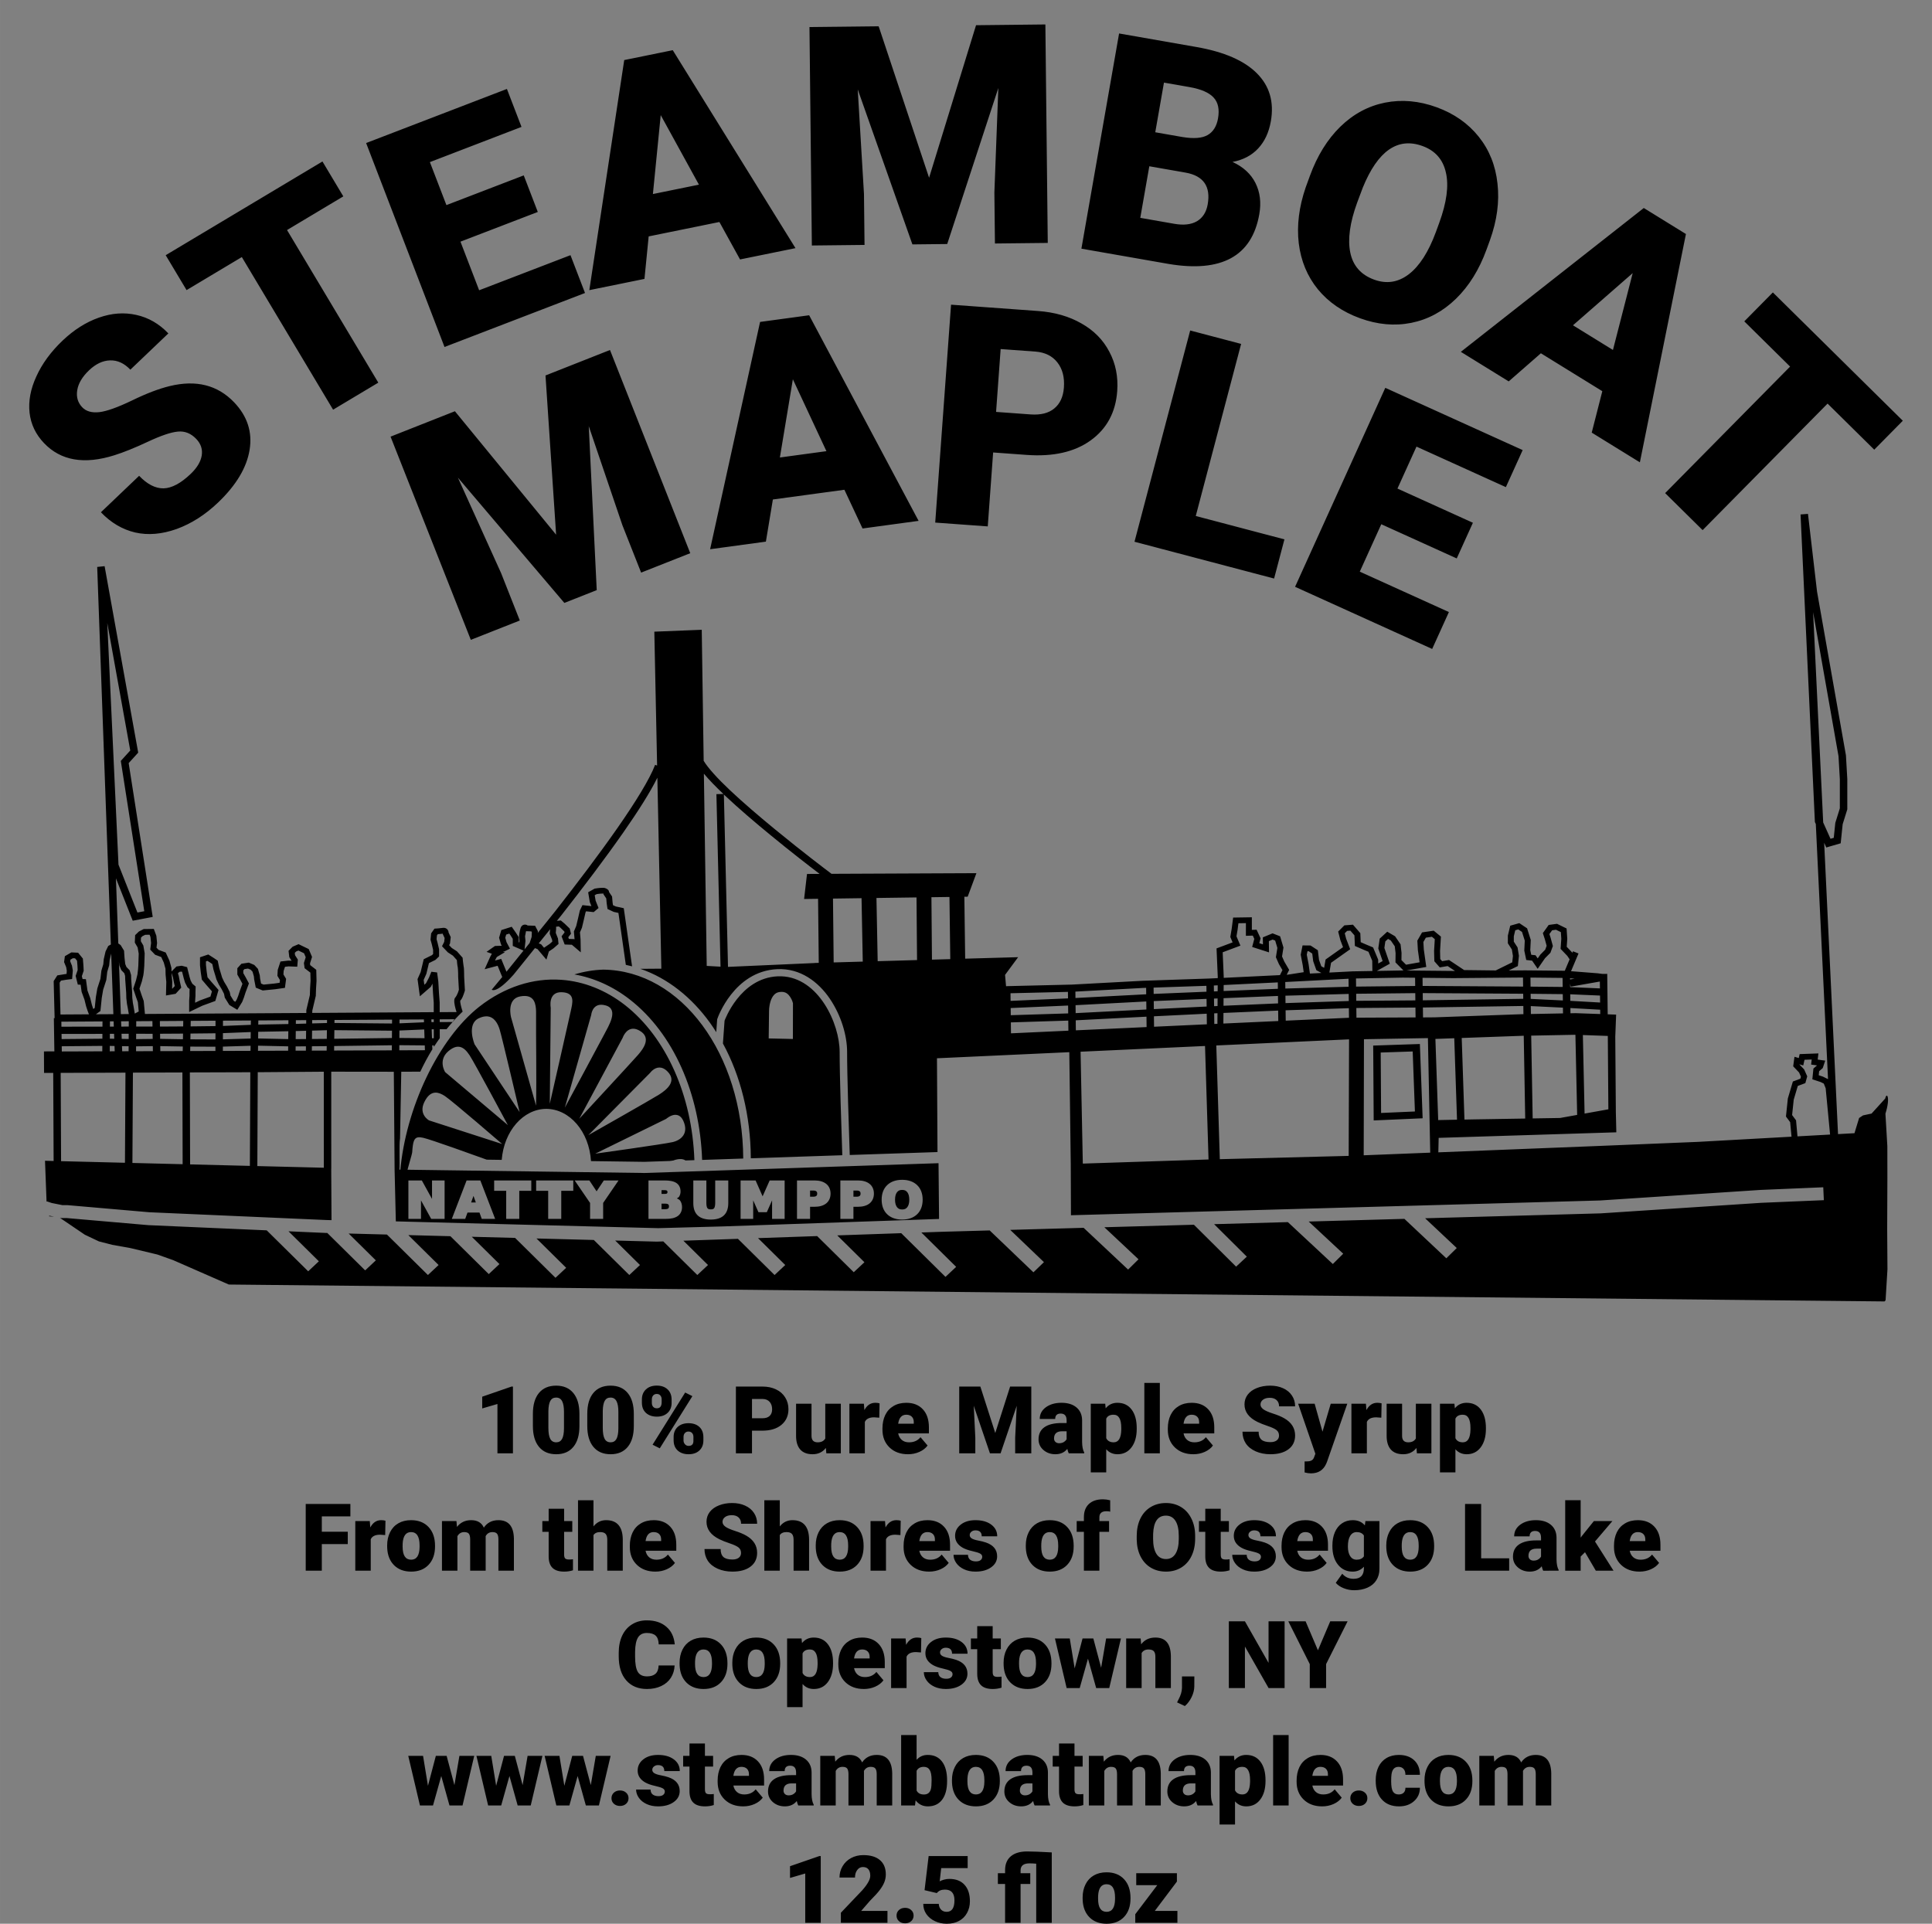 <?xml version="1.0" encoding="UTF-8" standalone="no"?>
<svg
   height="79.502mm"
   version="1.1"
   viewBox="0 0 205974.91 205124.6"
   width="79.832mm"
   id="svg130"
   sodipodi:docname="label.svg"
   inkscape:version="1.1.2 (0a00cf5339, 2022-02-04)"
   xmlns:inkscape="http://www.inkscape.org/namespaces/inkscape"
   xmlns:sodipodi="http://sodipodi.sourceforge.net/DTD/sodipodi-0.dtd"
   xmlns="http://www.w3.org/2000/svg"
   xmlns:svg="http://www.w3.org/2000/svg"
   xmlns:meerk40t="https://github.com/meerk40t/meerk40t/wiki/Namespace">
  <rect x="0" y="0" width="205974.91" height="205124.6" fill="#808080" stroke="none"/>
  <defs
     id="defs134" />
  <sodipodi:namedview
     id="namedview132"
     pagecolor="#ffffff"
     bordercolor="#666666"
     borderopacity="1.0"
     inkscape:pageshadow="2"
     inkscape:pageopacity="0.0"
     inkscape:pagecheckerboard="0"
     inkscape:document-units="mm"
     showgrid="false"
     inkscape:zoom="11.831131"
     inkscape:cx="21.975921"
     inkscape:cy="178.00496"
     inkscape:window-width="1920"
     inkscape:window-height="1012"
     inkscape:window-x="0"
     inkscape:window-y="0"
     inkscape:window-maximized="1"
     inkscape:current-layer="svg130" />
  <note
     text="150mm/s @ 15% power, masking tape" />
  <meerk40t:operation
     allowed_attributes="[]"
     color="#00000000"
     dwell_time="50.0"
     frequency="30.0"
     id="meerk40t:3"
     label="Image"
     lock="False"
     matrix="[1, 0,  0, 1,   0.0, 0.194]"
     output="True"
     power="1000"
     speed="150.0"
     stopop="True"
     type="op image" />
  <meerk40t:operation
     allowed_attributes="[]"
     color="#000000"
     dangerous="False"
     dpi="500.0"
     dwell_time="50.0"
     frequency="30.0"
     hex_color="#000000ff"
     id="meerk40t:4"
     label="Raster"
     lock="False"
     matrix="[1, 0,  0, 1,   0.0, 0.194]"
     output="True"
     power="1000"
     references="path48694 path48696 path910 path96090 path96092 path96094 path96096 path96098 path96100 path96102 path96104 path96106 path96108 path96110 path96112 path96114 path96116 path96118 path96120 path96122 path96124 path96126 path96128 path96130 path96132 path96134 path96136 path96138 path96140 path96142 path96144 path96146 path96148 path96150 path96152 path96154 path96156 path96158 path96160 path96162 path96164 path96166 path96168 path96170 path96172 path96174 path96176 path96178 path96180 path96182 path96184 path96186 path96188 path96190 path96192 path96194 path96196 path96198 path96200 path96202 path96204 path96206 path96208 path96210 path96212 path96214 path96216 path96218 path96220 path96222 path96224 path96226 path96228 path96230 path96232 path96234 path96236 path96238 path96240 path96242 path96244 path96246 path96248 path96250 path96252 path96254 path96256 path96258 path96260 path39022 path38724 meerk40t:124"
     speed="150.0"
     stopop="False"
     type="op raster" />
  <meerk40t:operation
     allowed_attributes="['stroke']"
     color="#00000000"
     dangerous="False"
     dwell_time="50.0"
     frequency="30.0"
     hex_color="#00000000"
     id="meerk40t:98"
     label="Engrave"
     lock="False"
     matrix="[1, 0,  0, 1,   0.0, 0.194]"
     output="True"
     power="1000"
     speed="35.0"
     type="op engrave" />
  <meerk40t:operation
     allowed_attributes="['stroke']"
     color="#ff00ff"
     dwell_time="50.0"
     frequency="30.0"
     id="meerk40t:99"
     label="Engrave"
     lock="False"
     matrix="[1, 0,  0, 1,   0.0, 0.194]"
     output="False"
     power="1000"
     references="meerk40t:19 meerk40t:20 meerk40t:21 meerk40t:272"
     speed="35.0"
     type="op engrave" />
  <meerk40t:operation
     allowed_attributes="['stroke']"
     color="#0000ff"
     dwell_time="50.0"
     frequency="30.0"
     id="meerk40t:104"
     label="Engrave"
     lock="False"
     matrix="[1, 0,  0, 1,   0.0, 0.194]"
     output="True"
     power="1000"
     speed="35.0"
     type="op engrave" />
  <meerk40t:operation
     allowed_attributes="['stroke']"
     color="#ff0000"
     dangerous="False"
     dwell_time="50.0"
     frequency="30.0"
     hex_color="#ff0000ff"
     id="meerk40t:105"
     label="Cut"
     lock="False"
     matrix="[1, 0,  0, 1,   0.0, 0.194]"
     output="True"
     power="1000"
     speed="10.0"
     type="op cut" />
  <g
     inkscape:label="Layer 1"
     id="g21"
     transform="translate(-28085.119,-276768.59)" />
  <g
     inkscape:label="Image"
     id="g114"
     transform="translate(-28085.119,-276768.59)" />
  <path
     id="path38724"
     inkscape:label="Image"
     d="m 192752.64,54794.668 -791.82,59.752 1.36,25.388 1527.76,32769.897 97.8,218.096 1302.64,27199.449 -541.85,-268.88 -450.26,-147.9 43.49,-430.21 385.03,-334.62 265.5,-793.22 -804.24,-112.03 77.66,-657.28 -2001.29,74.7 -93.16,418.27 -458.01,-132.94 -136.63,1015.79 625.69,657.29 198.74,446.64 -60.62,218.1 -798.04,295.78 -537.19,1814.99 -200.29,1921.04 447.16,600.52 158.07,1676.54 635.02,-34.41 -164.12,-1836.38 -419.21,-563.17 170.79,-1637.21 434.73,-1468.42 804.24,-298.77 201.84,-723.01 -329.15,-737.95 -499.94,-522.84 3.41,-17.88 400.58,116.51 135.06,-603.5 767,-29.9 -63.7,539.27 633.47,89.61 -388.14,337.6 -113.35,1145.76 880.32,289.8 340.02,167.31 200.29,495.94 495.24,5204.27 835.29,-46.22 -1490.45,-31332.659 225.13,503.415 340.02,-100.086 1195.49,-346.562 211.16,-2033.089 493.72,-1584.942 v -3241.585 l -144.39,-2517.085 -3081.9,-17467.218 z m -181600.981,5574.93 -726.616,76.185 -62.106,1.502 v 4.505 16.432 l 1454.783,40240.488 -277.915,158.34 -285.678,578.11 -192.522,830.56 -49.68,545.24 -203.391,678.2 -102.471,873.88 -329.15,1017.29 -159.917,944.1 -116.445,1139.78 -158.364,115.03 -3.154,-8.95 -145.944,-449.64 -173.891,-706.57 -296.545,-812.64 -164.575,-1204.02 -355.544,-14.91 -76.078,-307.72 194.075,-569.15 -27.951,-587.07 -58.999,-720.02 -506.146,-621.43 -720.406,-35.88 -690.905,403.33 -85.399,628.9 225.128,548.24 65.213,377.94 -26.39,337.6 -110.235,13.47 -874.114,141.92 -389.7,609.47 100.92,3948.16 -80.739,1.37 54.341,3544.83 -1110.105,2.73 9.339,2294.51 978.138,-2.73 43.474,9421.47 794.931,20.95 -43.478,-9445.36 6907.502,-22.46 -54.752,9713.81 794.929,19.39 54.753,-9736.22 5275.722,-17.89 25.893,9933.95 794.93,19.39 -25.9,-9956.35 6443.274,-20.96 -44.878,10059.98 794.929,20.96 44.878,-10083.86 7040.971,-53.18 1.98,10327.15 794.929,19.38 -1.98,-10349.55 6670.007,8.06 83.835,10427.6 511.25,43.97 c 60.346,-719.97 -44.277,-2662.92 67.869,-3366.97 l 131.971,-7107.59 2029.244,-6.14 c 387.652,-829.12 816.688,-1625.04 1285.549,-2384.14 l -13.98,-419.76 170.785,2.73 v 162.82 c 203.616,-319.95 415.743,-631.12 633.46,-936.62 l -3.141,-950.08 723.511,-2.73 c 538.567,-670.38 1109.373,-1303.52 1718.713,-1882.68 -42.38,-123.49 -78.807,-218.01 -139.734,-448.15 -52.271,-197.48 -97.579,-400.19 -113.339,-548.23 -7.899,-74.03 -6.486,-134.55 -3.141,-162.83 3.345,-28.3 17.265,-10.85 -40.365,43.29 209.675,-197.59 299.276,-447.44 385.043,-672.21 85.766,-224.77 139.735,-418.28 139.735,-418.28 l 12.424,-47.8 -80.737,-1453.49 c 0,-14.62 0.01,-209.61 -6.212,-448.13 -6.554,-247.27 -8.534,-491.69 -52.797,-684.18 -34.495,-150.05 -96.261,-799.2 -96.261,-799.2 l -7.81,-98.58 -605.512,-684.18 -552.725,-358.51 -279.468,-294.28 93.156,-188.22 76.077,-676.705 -234.435,-501.955 c -4.028,-52.695 5.188,-76.679 -32.611,-165.816 -32.33,-76.257 -88.602,-169.985 -197.18,-240.503 -108.58,-70.519 -262.226,-95.956 -395.912,-71.669 -231.386,41.376 -715.747,68.679 -715.747,68.679 l -156.811,8.977 -357.098,506.405 -65.214,670.717 131.971,472.05 144.391,613.97 v 445.15 l -125.76,121 -874.112,433.21 -327.598,1369.83 -332.255,746.91 248.415,1837.4 450.253,-389.89 717.299,-622.92 176.998,-337.6 55.896,1015.8 77.631,1012.81 v 521.34 l 1.638,491.47 -12951.759,80.66 3.14,-240.5 94.675,-400.35 279.467,-1181.61 26.392,-782.75 51.233,-806.67 -27.948,-1186.09 -644.326,-497.44 -24.849,-179.26 218.916,-697.62 -353.992,-836.53 -1082.159,-522.84 -631.907,270.38 -437.833,439.18 80.737,673.72 243.758,382.41 -350.888,-13.46 -833.743,97.1 -290.336,888.83 -37.26,637.85 271.705,451.13 -37.259,291.3 -548.067,77.69 -1155.131,115.02 -273.257,-112.04 -102.472,-528.81 -34.153,-348.06 -197.181,-688.65 -389.702,-418.27 -583.776,-247.98 -787.165,121 -434.728,476.53 v 678.19 l 307.415,539.27 237.547,445.16 -274.81,734.96 -173.891,536.28 -155.259,392.87 -156.812,253.95 -169.234,-103.07 -349.334,-563.17 -74.524,-377.93 -290.336,-578.11 -315.176,-521.35 -212.706,-454.12 -131.971,-445.15 -167.679,-546.74 -166.129,-797.7 -405.227,-276.36 -600.855,-382.41 -881.876,298.76 v 848.49 l 79.184,737.94 116.445,794.71 509.251,602.01 568.251,648.32 -163.022,561.67 -1113.213,406.33 -515.46,247.97 v -194.19 l 37.259,-557.2 v -385.4 l 17.073,-594.55 -353.992,-297.26 -178.549,-337.61 -116.444,-383.91 -111.787,-445.16 -149.049,-599.02 -579.119,-152.37 -555.831,79.17 -527.873,533.31 -9.325,-376.44 -209.601,-773.8 -400.568,-870.9 -759.22,-282.33 -223.574,-231.54 63.66,-495.95 -77.631,-778.276 -271.705,-727.489 -1077.502,13.462 -509.252,258.43 -403.674,389.882 -35.708,794.721 301.203,515.36 114.892,660.26 -15.523,478.03 -24.846,800.69 c -0.615,9.4 -13.21,184.74 -31.048,394.36 -18.325,215.16 -48.386,475.44 -60.553,531.81 -42.64,197.55 -144.985,601.2 -145.943,604.99 v 2.86 l -307.416,926.17 305.862,911.23 189.417,528.81 91.603,990.4 -419.201,225.56 -133.518,-769.14 -69.864,-368.98 -63.66,-555.69 -13.971,-545.24 -52.795,-739.45 -49.68,-673.71 -13.971,-461.59 -149.049,-500.43 -343.125,-354.03 -130.418,-319.68 -72.97,-633.38 -54.34,-787.24 -364.859,-600.52 -246.864,-168.8 -251.52,-6943.27 1790.144,4518.806 2131.714,-404.827 L 13718.01,81370.17 14733.408,80251.3 Z m 182149.051,4902.713 2707.73,15356.454 141.28,2452.849 v 3108.636 l -482.85,1547.596 -164.58,1596.892 -347.78,101.58 -779.4,-1740.299 z m -181864.926,1151.733 2449.997,13599.724 -1007.635,1111.401 2502.785,16027.18 -729.72,137.433 -2019.928,-5102.888 z m 63378.532,727.49 -5055.25,201.666 296.541,14274.928 -212.7,-74.694 c -568.859,1506.452 -2082.969,3963.643 -4022.779,6744.591 -1939.84,2780.944 -4306.35,5904.224 -6600.086,8829.964 -701.898,895.284 -1211.172,1497.829 -1884.852,2340.807 l 9.318,-186.726 -298.098,-570.636 -796.483,-26.917 c -44.652,-30.59 -42.973,-47.192 -125.76,-71.668 -88.136,-26.918 -224.224,-43.062 -357.097,19.428 -132.872,62.483 -218.477,186.306 -260.836,309.223 -123.902,359.465 -166.128,849.985 -166.128,849.985 l -3.14,28.371 46.57,501.924 -18.629,170.29 -62.108,-26.92 -1.571,-533.294 -299.651,-475.031 -447.147,-637.866 -228.232,73.195 -880.322,280.832 -237.547,817.119 197.18,693.135 85.388,161.33 -721.957,22.41 -897.4,627.41 563.593,200.17 -178.55,337.6 -588.433,1313.07 1383.363,-367.48 492.173,1199.54 c -651.035,792.01 -649.951,783.73 -1119.422,1350.41 0,0 464.878,491.46 2331.998,-1607.41 675.963,-825.64 1491.055,-1853.54 2274.555,-2826.31 l 270.15,104.57 953.294,1126.34 263.942,-872.39 485.962,-330.14 541.857,-473.54 -59.002,-581.09 -235.995,-593.044 35.71,-400.346 -3.141,-259.929 296.546,-31.361 180.101,149.381 399.017,385.407 27.948,109.049 -318.282,409.303 332.256,873.89 766.982,28.37 950.189,808.15 -24.849,-1389.25 -63.658,-740.936 211.153,-494.451 211.154,-887.331 172.338,-749.898 55.896,-115.023 813.561,86.646 518.567,-437.694 -313.625,-790.227 -96.261,-572.135 201.838,-115.022 c 40.236,-6.916 360.891,-64.245 684.696,-64.245 102.84,0 58.586,1.502 48.168,-7.632 l -4.778,76.176 301.207,449.638 44.994,518.352 90.049,612.464 670.723,309.224 492.172,107.558 788.721,5537.586 c 223.979,45.97 445.653,100.4 666.063,158.34 l -884.979,-6197.849 -850.821,-186.727 -299.656,-138.932 -40.386,-270.377 -57.473,-652.801 -324.498,-483.996 c -9.775,-56.981 6.349,-72.351 -35.689,-143.406 -93.794,-157.801 -327.241,-300.259 -603.964,-300.259 -428.422,0 -846.162,80.665 -846.162,80.665 l -54.339,8.977 -683.143,386.9 175.445,1047.166 170.785,427.229 -954.847,-103.069 -277.915,575.118 -186.311,812.637 -200.285,836.538 -248.415,585.581 72.97,844.005 -37.259,-31.36 -568.25,-20.95 -66.757,-177.766 290.335,-373.454 -138.182,-555.698 -543.408,-522.842 -405.227,-337.598 -419.201,43.287 c 179.317,-227.515 303.921,-371.793 484.409,-602.009 2299.11,-2932.592 4674.871,-6064.254 6628.036,-8864.319 1560.66,-2237.384 2826.705,-4230.106 3602.022,-5796.016 l 423.857,20360.745 h -6.349 l -2229.529,16.42 c 2912.12,997.2 5468.17,3038.26 7432.272,5767.63 228.6,317.66 445.402,648.47 658.307,984.43 l 97.806,-1374.31 35.737,-95.6 c 0,0 1732.97,-5035.53 6374.952,-5247.79 2451.937,-112.12 4370.038,1346.89 5590.9,3140.01 1220.869,1793.12 1853.077,3949.03 1850.702,5692.94 -3.414,2394.27 184.945,8141.35 281.015,10982.55 l 9355.941,-312.2 -55.842,-10001.11 14108.446,-649.82 155.53,11923.52 1285.4,-27.17 -239.22,-11945.64 13268.48,-610.97 374.86,12121.67 487.52,-16.45 714.19,-17.89 -374.85,-12142.59 14153.47,-652.79 -39.39,12461.06 807.32,-31.34 27.04,-12305.7 -27.04,12305.7 793.38,-31.33 28.53,-12411.76 6817.45,-119.5 247.23,12271.08 863.31,-72.73 35.64,-1560.57 18941.28,-591.84 -51.2,-2146.62 -62.12,-8109.94 h 3.41 l 88.53,-2293.01 -898.96,-32.91 -51.27,-4312.65 -499.93,6.08 -520.12,-67.24 -2836.59,-222.57 794.93,-1888.19 1.36,-3.07 -586.88,-233.04 -1.36,3.07 -6.14,14.92 -63.7,143.41 -31.06,-47.81 -568.25,-591.55 58.98,-854.47 -71.37,-1097.951 -1021.61,-498.941 -888.09,121.005 -622.59,870.895 215.81,663.252 187.86,688.65 -152.15,415.29 -521.67,527.31 -279.46,403.33 -229.79,-336.11 -459.57,-52.31 -100.91,-489.97 51.26,-1093.47 -389.7,-1235.396 -830.64,-554.207 -967.26,273.375 -254.63,1056.13 v 818.608 l 426.96,663.26 113.35,688.65 -71.38,678.2 -1762.19,866.41 -3366.04,-40.3 -1613.13,-1072.56 -737.5,123.99 -197.18,-224.08 -21.7,-851.48 91.61,-1544.603 -766.99,-630.392 -1243.63,183.737 -503.04,878.368 57.48,1006.84 183.21,1301.11 -1445.47,258.43 -489.06,-491.47 9.35,-770.81 -105.58,-912.72 -583.78,-855.958 -833.74,-488.476 -804.25,737.944 -150.6,1051.65 461.12,1341.45 -467.33,259.92 -6.14,-413.78 -543.41,-1301.12 -684.69,-283.83 -635.01,-276.36 -41.92,-960.521 -784.06,-903.76 -916.02,71.668 -659.87,661.766 237.55,927.657 279.47,734.96 -1860.01,1319.04 -153.7,885.84 -304.32,-167.31 -240.65,-679.69 -125.76,-1026.25 -779.4,-507.9 -850.82,-8.98 -195.63,987.41 211.15,1106.92 107.13,758.87 -1723.38,270.37 -86.91,4.58 260.82,-516.87 -524.76,-900.77 -234.45,-531.8 150.6,-951.56 -357.1,-1199.54 -804.25,-315.196 -1037.14,428.728 10.86,745.418 -388.16,-123.99 136.63,-516.86 -422.29,-917.205 -507.7,14.916 v -1342.943 l -1996.64,31.361 -152.17,1187.583 -147.48,881.35 243.75,576.618 -1712.52,640.85 130.42,3029.47 -1.36,140.41 -930.01,44.82 -7079.84,239.02 -7530.1,406.31 -6797.27,162.83 -232.88,8.97 -105.58,-1205.52 1394.23,-1889.68 -5646.79,159.84 -86.91,-6604.171 354,-4.573 931.55,-2508.125 -15446.778,68.68 c -675.018,-507.639 -3055.283,-2305.651 -5971.59,-4698.078 -1679.942,-1378.169 -3415.205,-2859.021 -4836.333,-4197.63 -1349.575,-1271.211 -2377.288,-2408.088 -2822.618,-3153.451 z m 228.233,15344.504 c 541.6,651.246 1254.058,1380.506 2078.922,2164.543 l -743.686,16.431 439.377,18397.868 -1465.653,-82.15 h -6.281 z m 2131.709,2216.825 c 42.201,40.025 69.047,73.223 111.795,113.531 1442.676,1358.91 3188.39,2848.453 4876.694,4233.482 2268.453,1860.945 4037.994,3224.607 5215.187,4121.445 l -1339.898,6.075 -40.413,337.606 -270.154,2331.852 1488.934,-20.958 72.997,6829.734 -57.48,3.08 -394.357,11.93 v 6.08 l -9223.966,409.28 z m 24049.722,10928.779 86.92,6628.068 -1953.168,55.3 -55.842,-6656.454 z m -3511.969,49.261 55.841,6678.857 -4196.67,119.51 -130.414,-6740.109 z m -5861.054,80.665 130.414,6762.522 -3102.085,88.13 -73.003,-6808.818 z m 40977.673,2658.995 -1.37,1351.908 735.93,-20.876 159.91,346.565 -228.23,863.43 1797.92,578.11 -17.07,-1199.54 402.12,-165.82 271.71,106.06 234.44,785.76 -156.81,988.9 316.72,724.5 380.39,651.3 -267.05,533.3 -5994.56,291.3 1.36,-126.98 v -7.62 l -110.23,-2591.78 1891.06,-708.07 -420.76,-993.385 121.11,-724.505 85.38,-669.231 z m -74179.944,654.294 -43.478,478.022 256.179,645.331 20.186,194.2 -276.362,241.99 -603.96,410.8 -310.519,-365.98 -254.627,-98.59 c 424.936,-529.36 770.52,-948.997 1212.578,-1505.773 z m 103216.604,16.438 399.02,265.903 294.99,932.142 -51.2,1062.1 208.04,997.88 624.14,71.67 596.2,867.9 779.4,-1124.84 579.13,-585.58 260.83,-714.05 -240.65,-884.336 -128.88,-394.365 288.8,-401.836 412.98,-56.756 520.12,252.457 46.63,709.556 -76.05,1077.05 715.75,746.91 246.87,368.97 -513.92,1217.46 -4204.43,-43.28 -1769.95,14.91 970.37,-476.53 113.34,-1089 -144.39,-890.31 -400.58,-619.94 v -573.625 l 155.27,-640.847 z m -17899.88,131.461 434.73,501.923 48.19,1130.811 996.76,433.22 450.25,185.23 402.13,962.02 15.5,1088.99 -2117.75,37.32 -2468.63,128.47 180.1,-1042.69 2038.56,-1443.03 -433.18,-1135.3 -145.94,-567.654 251.52,-252.449 z m -87884.718,58.278 566.698,19.428 54.34,103.077 -23.292,494.452 -211.154,637.869 c -187.566,232.95 -359.244,449.39 -541.856,675.2 l 96.262,-894.8 -46.571,-492.956 c 2.389,-19.654 54.517,-311.785 105.577,-542.261 z m -1783.934,255.447 167.681,240.503 201.837,316.686 1.57,757.37 1144.265,498.93 c -606.659,749.55 -1281.96,1603.89 -1814.986,2254.18 l -563.591,-1371.33 -656.749,174.77 55.896,-125.47 133.522,-249.47 855.481,-507.9 -225.126,-79.17 172.338,-6.07 599.302,-294.29 -366.412,-693.13 -133.523,-470.551 97.813,-340.597 z m -7090.708,7.632 -1.638,43.288 197.18,422.759 -45.028,407.81 -232.89,466.06 621.039,652.8 543.41,354.04 419.2,473.54 c 8.26,110.12 35.805,516.87 96.26,779.77 7.271,31.38 30.952,328.09 37.26,566.16 6.28,238.07 6.212,449.64 6.212,449.64 v 8.97 l 76.131,1359.24 c -9.386,32.81 -42.598,150.97 -108.682,324.16 -74.605,195.51 -204.469,421.33 -231.337,446.64 -116.769,110.05 -135.843,224.46 -147.496,322.67 -11.653,98.21 -7.633,193.3 3.14,294.28 21.497,201.96 72.342,424.33 128.866,637.87 48.079,181.63 72.324,236.65 108.681,348.06 l -1799.459,11.95 -1.638,-489.97 v -542.26 l -77.631,-1029.24 -66.757,-1192.08 -130.418,-981.43 -611.723,-73.2 -249.969,613.96 -322.94,615.46 -178.549,155.36 -69.863,-515.37 285.677,-643.84 274.81,-1145.76 698.668,-346.56 383.492,-367.48 v -767.81 l -163.023,-691.63 -105.576,-377.94 38.815,-404.824 94.709,-134.442 c 112.513,-6.076 296.896,-18.432 530.988,-50.783 z m -31255.317,113.532 91.604,244.984 63.66,636.361 -90.051,709.57 521.672,545.25 652.092,241.99 273.257,593.05 178.547,655.79 12.427,621.42 74.525,787.24 -34.156,1443.03 1029.371,-180.75 599.303,-655.79 -159.918,-687.16 -105.577,-558.68 -90.05,-279.34 153.706,-155.36 206.496,-29.9 88.495,23.88 60.551,246.49 116.444,460.09 138.181,451.14 259.284,494.45 222.021,186.73 -9.325,313.7 v 374.95 l -37.259,557.19 V 107912 l 1408.204,-676.71 1383.364,-506.41 340.019,-1171.15 -782.509,-890.31 -392.807,-466.08 -90.051,-615.45 -74.523,-694.63 v -383.91 l 158.364,-53.76 329.151,209.12 189.416,129.97 122.655,585.58 175.444,570.64 142.839,485.49 245.311,524.33 319.834,528.81 243.758,484 80.737,404.82 484.41,781.27 850.823,515.37 518.567,-838.04 181.654,-461.59 173.89,-540.75 364.861,-972.49 -367.965,-688.65 -232.89,-407.81 v -292.78 l 124.207,-137.43 377.282,-56.76 285.678,121 198.732,212.13 142.839,500.42 31.047,321.17 169.233,876.87 739.036,303.25 1330.575,-131.46 1041.792,-147.88 124.209,-957.54 -284.127,-470.56 21.736,-379.42 142.838,-439.19 377.281,-43.28 930.005,34.34 62.109,-758.86 -296.547,-464.58 -29.504,-252.46 144.392,-144.89 242.205,-103.08 600.855,289.8 178.548,424.25 -194.075,615.45 76.077,554.2 613.276,472.05 20.186,875.38 -49.676,790.23 -24.849,731.98 -265.495,1124.84 -110.234,464.58 -3.141,315.19 -17204.319,106.06 -128.865,-1383.27 -212.707,-594.54 -240.652,-718.53 254.626,-769.32 3.154,-10.48 c 0,0 101.986,-403.64 150.602,-628.89 33.562,-155.52 52.58,-383.69 71.417,-605.01 18.846,-221.31 32.612,-415.28 32.612,-415.28 v -6.07 l 26.39,-805.17 15.524,-539.27 -141.287,-824.59 -267.045,-457.1 17.076,-383.92 159.916,-155.353 288.784,-144.906 z m 136709.217,216.602 305.86,252.453 -74.53,1266.76 27.99,1091.98 577.57,655.79 839.95,-141.91 782.51,519.85 -156.81,1.64 -5014.89,-49.27 2111.53,-379.43 -262.39,-1853.83 -46.62,-806.66 263.95,-460.091 z m -4676.42,228.553 294.99,173.28 422.3,618.45 85.39,728.98 -12.43,984.42 853.94,860.44 -77.67,-1.64 -2757.42,49.33 1377.15,-767.82 -577.56,-1679.05 100.93,-700.6 z m -8590.52,1314.56 h 127.31 l 380.39,247.98 100.92,812.63 338.46,960.53 540.31,295.78 -1226.56,64.24 -141.28,-1000.86 -194.08,-1009.81 z m -127539.579,246.49 232.891,6465.24 -1860.011,10.51 479.753,-349.55 141.286,-1386.27 149.048,-882.85 335.362,-1032.23 102.471,-879.86 204.943,-684.16 52.795,-564.66 z m -4083.327,498.93 234.442,11.93 209.6,256.94 43.476,525.83 21.737,464.57 -214.258,625.91 229.785,927.66 302.756,11.92 102.471,755.88 307.414,842.51 170.786,697.61 159.918,483.99 142.838,376.45 -3033.772,19.39 -86.944,-3394.11 141.289,-219.59 576.012,-94.11 610.17,-73.19 74.524,-909.73 -90.05,-515.37 -189.418,-461.59 24.846,-180.75 z m 4909.309,368.97 45.029,395.86 208.048,504.92 319.835,330.13 85.397,285.31 12.427,397.36 51.234,685.67 51.232,725.99 13.971,557.19 68.32,605 74.524,385.4 124.207,714.06 -850.823,4.77 z m 51631.589,848.49 c -1031.831,32.56 -2061.65,203.76 -3074.138,510.89 2073.204,366.27 4088.763,1255.11 5912.281,2675.42 4652.182,3623.48 7460.446,10037.65 7707.094,17102.74 l 4381.417,-146.4 c -50.191,-11168.99 -6630.309,-20048.6 -14926.654,-20142.83 z m -46023.61,352.54 152.153,467.56 99.366,534.79 93.156,394.38 -240.651,262.91 -43.478,7.61 17.073,-727.49 -74.524,-799.19 z m 65011.868,358.51 c -128.271,-3.68 -257.873,-4.57 -389.701,1.64 -4033.047,184.42 -5662.321,4733.91 -5662.321,4733.91 l -173.893,2427.46 c 1872.896,3440.25 2953.268,7663.68 2973.222,12241.84 l 9753.41,-325.64 c -96.568,-2837.31 -286.333,-8569.37 -282.571,-11009.45 3.413,-3011.87 -2241.768,-7939.89 -6218.146,-8069.62 z m 79070.62,131.47 12.36,963.5 -10711.37,-67.22 -9.35,-866.41 3299.27,32.89 z m 796.48,4.57 3423.48,34.32 12.43,965.01 -3425.04,-34.32 z m -13611.61,4.57 1311.95,13.48 9.35,876.87 -6300.44,67.22 -10.86,-867.9 z m 17831.57,74.73 482.86,37.31 -481.3,85.15 z m -23614.99,44.82 9.36,854.46 -6747.59,189.71 -8.06,-694.62 z m -83945.777,112.04 c -3023.717,-208.18 -6052.072,784.35 -8710.065,2854.68 -4386.302,3441.16 -7883.268,10870.36 -8448.678,17596.94 l 754.561,10.52 c -31.648,-188.05 507.149,-1800.55 525.783,-2091.11 69.361,-1081.68 187.009,-1512.12 627.248,-1572.99 146.748,-20.27 328.873,0.41 557.382,52.36 801.336,179.44 5476.882,1865.56 6758.453,2328.87 l 1599.173,22.46 c 240.676,-3067.83 2283.094,-5413.71 4735.419,-5439 2506.952,1.37 4590.529,2428.39 4781.997,5570.46 l 5698.029,77.66 2718.603,-91.12 360.197,-50.79 c 0,0 799.62,-344.92 1294.872,-4.78 l 951.734,-31.33 c -240.326,-6897.53 -3008.155,-13088 -7390.355,-16528.89 -2068.111,-1611.22 -4401.82,-2537.19 -6814.349,-2703.82 z m 110738.937,186.73 9.35,730.47 -3176.61,-135.93 -4.78,-365.99 60.62,316.69 z m -34334.11,91.12 8.05,682.68 -5784.96,236.03 4.78,-637.87 z m -6407.58,312.21 -4.78,633.38 -399.01,16.42 -8.05,-630.39 z m -1204.81,53.77 8.05,627.4 -5631.26,234.53 -8.06,-672.22 z m -6426.2,215.1 8.06,687.16 -7540.96,395.86 -9.35,-681.18 7204.05,-389.89 z m -38861.482,428.73 c 460.52,1.64 706.255,240.51 906.717,531.8 223.256,324.41 298.785,664.7 302.765,682.68 l -8.055,3809.24 -2578.864,-58.3 35.635,-2906.97 v -6.15 c 0,0 -4.779,-508.4 153.707,-1021.77 79.099,-256.68 198.837,-505.05 357.104,-684.17 158.26,-179.11 339.669,-294.68 619.483,-331.62 75.065,-9.59 145.331,-15.24 211.153,-14.91 z m 30525.592,1.64 8.05,691.64 -6121.89,267.4 -9.28,-812.64 z m -53966.69,35.88 c 1500.947,49.49 1142.477,1155.91 954.847,2040.56 -187.635,884.68 -2231.081,9856.22 -2231.081,9856.22 l 102.472,-10245.1 c 0,0 -327.224,-1701.66 1173.762,-1652.16 z m 91791.04,95.61 10711.37,67.23 6.14,539.27 -10708.26,161.33 z m -794.92,2.87 9.35,772.3 -6300.43,46.28 -9.35,-751.39 z m 12301.22,70.21 3425.03,35.88 8.05,675.2 -3426.56,-168.8 z m -19396.59,13.47 9.36,755.89 -6747.59,222.57 -9.35,-790.23 z m 23616.54,38.88 3176.62,135.93 8.05,742.42 -3175.06,-179.25 z m -31159.05,177.75 10.86,793.22 -5817.59,252.46 6.15,-808.16 z m -80301.834,1.64 c 1026.498,12.62 1185.15,854.94 1206.367,1644.7 -20.712,3227.96 65.835,6826.1 -3.141,10053.39 l -2664.212,-9425.93 c 0,0 -508.304,-1947.31 965.714,-2224.3 184.248,-34.65 348.636,-49.63 495.279,-47.8 z m 73866.314,262.91 -6.14,809.65 -367.97,16.46 -10.86,-811.15 z m -1178.41,47.81 10.85,815.62 -5629.7,276.36 -10.86,-857.45 z m -6424.65,274.87 10.86,857.44 -7542.51,386.91 -9.35,-847 z m -58105.913,349.55 c 140.754,0.82 299.955,24.17 479.752,76.18 1438.281,415.86 272.916,2233.46 -142.841,3042.9 -415.758,809.46 -4221.507,7853.01 -4221.507,7853.01 l 2811.751,-9881.61 c 0,0 87.579,-1095.29 1072.845,-1090.49 z m 49770.033,85.15 9.35,839.51 -6121.9,191.22 -9.35,-763.34 z m 48534.15,46.27 9.35,872.4 -124.21,2.73 -9327.99,336.11 -1251.39,8.94 -14,-1056.13 z m 794.93,11.95 3426.59,167.31 8.05,612.46 -3425.03,65.67 z m -12298.11,156.86 13.99,1051.64 -6303.54,29.9 -12.36,-1035.22 z m 16521.17,50.78 3175.07,179.26 6.15,461.6 -2630.11,-94.11 -544.95,10.51 z m -23618.09,16.46 12.35,1021.76 -6744.46,309.23 -14,-1106.93 z m -7539.41,255.43 12.36,1112.9 -5853.3,268.89 9.35,-1129.33 z m -6468.12,279.35 -8.05,1132.31 -330.71,14.88 -14,-1130.81 z m -1147.36,53.79 13.99,1129.32 -5629.7,259.93 -14,-1112.9 z m -76724.654,282.33 c 752.362,44.24 1142.064,748.79 1341.444,1398.21 265.84,865.92 2127.057,8804.56 2127.057,8804.56 l -4795.97,-7213.73 c 0,0 -902.414,-2151.92 447.147,-2785.98 337.385,-158.5 629.535,-217.89 880.322,-203.15 z m 70301.564,34.34 12.35,1108.41 -7542.51,348.06 -12.35,-1069.57 z m -73776.275,271.87 -212.704,297.27 -1360.075,6.14 -1.639,-292.78 z m -2209.344,13.45 1.638,292.78 -246.863,1.37 -10.861,-292.79 z m -1049.555,8.94 9.318,303.24 -2611.466,112.03 3.14,-401.84 z m -3393.976,19.39 -3.14,413.78 -6138.966,-56.73 4.642,-319.68 z m -6932.343,41.84 -4.642,319.68 -1583.649,43.28 3.141,-352.53 z m -2220.212,13.45 -4.643,367.48 -1102.343,31.4 4.642,-389.89 z m -1897.272,11.95 -4.642,403.32 -3209.216,58.3 6.212,-440.66 z m -4002.595,25.39 -6.212,463.09 -2970.116,118.01 1.57,-563.17 z m 87144.122,10.52 12.43,1075.55 -6120.34,282.32 -13.99,-1165.17 z m -90913.825,11.94 -1.57,575.12 -2653.388,31.4 10.868,-588.57 z m -3439.001,22.39 -10.868,588.58 -2474.839,14.88 -9.318,-587.07 z m -3289.952,19.39 9.322,584.09 -1737.355,-2.73 4.669,-570.64 z m -2518.311,16.45 -4.669,564.66 -794.93,4.78 -21.737,-563.17 z m -1616.253,8.95 20.185,561.66 -416.096,2.74 4.669,-560.19 z m -1186.183,8.94 -4.669,557.19 -4373.664,4.78 -7.823,-534.8 z m 56606.109,779.79 c 188.725,5.46 404.699,65.87 647.43,203.16 1294.567,732.47 435.899,1904.92 -167.682,2596.25 -603.59,691.38 -6255.406,6798.37 -6255.406,6798.37 l 4629.84,-8637.26 c 0,0 328.011,-984.43 1145.818,-960.52 z m -21287.648,59.73 1.638,953.06 -192.521,-1.37 -32.611,-950.06 z m -1016.951,17.89 31.048,930.65 -2681.334,-23.9 6.212,-793.21 z m -9581.071,74.71 6142.071,56.73 -6.212,781.27 -6148.282,82.16 z m -794.93,4.78 -12.424,923.18 -1580.542,13.45 7.809,-663.25 3.14,-230.05 z m -2218.66,61.3 -1.571,206.15 -7.809,675.21 -1100.791,8.94 9.318,-860.44 z m -1895.72,49.29 -9.318,838.03 -3210.768,-68.68 9.318,-711.06 z m -4007.251,85.15 -7.81,690.15 -2959.249,89.61 3.141,-661.77 z m -3758.835,132.95 -3.141,655.8 -2672.018,-11.95 10.861,-615.45 z m -3459.186,34.34 -10.861,600.51 -2429.814,-41.84 -7.811,-543.75 z m -5792.736,13.45 -3.154,560.19 -740.588,-13.45 -20.185,-543.76 z m 794.929,0 1754.434,8.94 7.811,542.26 -1765.302,22.46 z m -2353.736,8.94 18.632,527.32 -470.437,-8.94 3.154,-516.87 z m -1243.629,6.15 -3.154,513.87 -4345.721,38.85 -7.823,-548.24 z m 157035.8,95.43 h 4.78 l 186.31,8544.65 -1821.19,327.14 c -8.95,0.13 -2145.71,35.7 -2921.99,47.78 l -156.81,-8828.46 z m 799.59,28.4 2659.6,95.6 58.98,7823.14 -2535.39,455.61 z m -6303.54,77.68 156.81,8826.98 c -1763.98,27.64 -2734.86,40.68 -5505.51,89.6 -350.1,6.15 -623.07,13.11 -971.92,19.39 l -291.89,-8700 6522.46,-234.53 z m -7407.44,262.92 293.44,8686.55 c -711.98,13.18 -1353.64,27.04 -2005.95,40.28 l -298.1,-8653.69 z m -3665.68,615.44 -4977.62,167.31 3.41,371.97 49.63,7611 5218.3,-230.05 z m -108804.396,125.49 2712.385,23.9 17.08,512.36 -2732.57,8.95 z m -794.929,8.95 -3.14,542.24 -6154.492,19.39 6.212,-479.52 z m -14266.808,44.78 3212.322,70.21 -4.642,463.09 -3213.875,10.51 z m -794.93,8.94 -7.81,539.26 -2948.38,10.52 1.57,-460.09 z m -15806.984,13.45 -3.154,578.1 -4316.219,14.88 -9.339,-554.21 z m 794.93,2.73 504.594,8.05 20.184,563.17 -527.882,2.73 z m 4586.369,20.96 7.811,537.77 -1793.248,6.14 3.154,-521.35 z m 794.93,0 2403.419,41.84 -9.319,485.5 -2386.34,8.06 z m 17746.175,1.36 -6.212,475.04 -1578.99,4.77 4.642,-466.06 z m -21826.399,1.37 707.984,11.94 -3.154,531.8 -684.695,1.37 z m 19610.845,17.88 -4.642,463.08 -1097.686,2.73 4.642,-457.1 z m -12332.273,29.9 2682.887,11.95 -1.57,452.63 -2689.098,8.94 z m 28575.536,11.95 c 509.503,12.49 886.088,434.09 1201.71,909.74 504.995,761.03 4083.328,7448.17 4083.328,7448.17 l -6688.585,-5650.99 c 0,0 -787.835,-1241.58 326.045,-2210.85 417.698,-363.46 771.8,-503.41 1077.502,-495.95 z m 101750.954,507.9 237.55,6399.52 -3606.69,158.34 -40.41,-6444.33 z m -80317.365,1711.72 c 264.068,-2.73 566.196,109.15 886.537,439.17 1025.099,1056.01 -141.02,1954.88 -923.795,2452.85 -782.79,497.99 -7533.198,4320.12 -7533.198,4320.12 l 6592.319,-6647.49 c 0,0 397.186,-558.97 978.137,-564.65 z m 130699.115,3301.33 -1459.44,1608.84 -909.82,194.2 -417.65,276.35 -495.28,1622.29 -16678,924.67 -10548.33,434.7 -26738.81,1062.12 -14768.3,376.43 -14819.53,485.49 20.21,5464.39 56408.94,-1574.47 17108.05,-1124.86 6688.58,-282.33 31.07,693.13 31.06,681.18 -6669.96,282.34 -17118.92,1124.83 -18719.66,522.85 3372.24,3172.86 -1111.66,1093.49 -4469.92,-4203.61 -10203.67,285.31 3681.21,3429.82 -1106.99,1099.45 -4794.43,-4468.02 -7862.34,219.59 3487.13,3464.17 -1142.72,1063.59 -4497.86,-4468 -9548.47,267.39 3642.39,3417.86 -1110.1,1096.46 -4743.19,-4453.07 -1578.99,44.78 -6246.1,174.77 3595.82,3440.28 -1120.98,1084.5 -4664,-4465.01 -5019.54,140.41 -2265.234,77.66 3710.704,3665.84 -1138.06,1068.08 -4716.793,-4659.23 -6820.541,236.03 2895.575,2860.67 -1138.049,1066.58 -3901.674,-3854.05 -6303.546,218.1 2901.808,2866.63 -1138.056,1066.59 -3906.322,-3858.53 -5814.479,200.17 2623.891,2591.77 -1139.607,1066.59 -3626.868,-3583.68 -698.664,23.97 -4428.003,-116.52 2640.962,2609.69 -1138.053,1066.6 -3783.674,-3736.04 -6112.573,-159.85 3165.745,3126.56 -1139.606,1066.6 -4306.902,-4254.4 -4615.869,-121 2946.828,2911.45 -1138.053,1068.09 -4087.986,-4039.29 -4487.003,-118.01 3227.847,3189.29 -1139.606,1066.6 -4369.006,-4315.65 -4078.671,-107.55 2895.592,2860.67 -1138.053,1068.07 -4036.75,-3988.5 -131.971,-2.73 -4004.146,-176.27 3237.164,3198.26 -1138.055,1068.09 -4421.793,-4367.93 -12621.056,-554.2 -8708.513,-755.88 -608.619,-1.36 -108.682,-22.46 2651.835,1798.55 1504.467,714.05 1422.178,365.98 1943.85,348.06 2872.303,687.15 1692.331,603.51 5920.049,2594.76 176519.336,1801.55 55.84,-47.79 57.48,-95.61 198.73,-3280.42 -29.42,-4267.84 21.84,-5568.95 -4.77,-3305.82 -203.4,-3450.72 c 557.22,-1772.19 126.67,-2336.98 -20.2,-1620.71 z m -154570.28,-624.29 c 333.436,-8.06 678.006,147.54 1016.951,370.47 774.728,509.53 6101.703,5110.35 6101.703,5110.35 l -7798.691,-2520.08 c 0,0 -1141.962,-624.1 -512.358,-1935.99 354.145,-737.93 763.691,-1015.14 1192.395,-1024.75 z m 25592.999,2364.71 v 1.37 1.36 1.37 1.36 c 305.549,-0.68 619.294,153.4 841.501,651.31 592.609,1327.72 -233.987,2040.85 -1145.817,2254.18 -911.863,213.35 -8255.148,1235.38 -8255.148,1235.38 l 7564.244,-3711.78 c 0,0 485.971,-434.54 995.22,-436.19 z m -67216.553,4901.22 164.575,4351.48 63.659,-14.88 485.962,165.82 1134.947,227.05 H 7173.91 l 8739.565,758.86 18902.86,830.57 526.329,13.45 -31.047,-5570.46 z m 95261.105,258.43 -31342.268,1044.18 -26648.762,-365.98 131.97,5525.62 27973.126,723.02 6873.351,-185.24 23068.473,-796.2 z m -3878.385,1771.67 c 658.933,0 1207.673,187.25 1600.719,569.14 392.992,381.83 585.323,913.76 585.323,1552.08 0,636.76 -192.454,1167.39 -585.323,1549.09 -393.046,381.88 -941.786,569.15 -1600.719,569.15 -657.33,0 -1206.179,-187.68 -1600.734,-569.15 -392.875,-381.7 -585.323,-912.33 -585.323,-1549.09 0,-638.32 192.345,-1170.25 585.323,-1552.08 394.555,-381.48 943.404,-569.14 1600.734,-569.14 z m -52640.784,67.24 h 1431.494 l 1086.817,1971.83 v -1971.83 h 1341.443 v 4099.04 h -1429.941 l -1086.817,-1971.85 v 1971.85 h -1342.996 v -3907.83 z m 6205.727,0 h 1464.099 l 1578.991,4099.04 h -1428.389 l -243.758,-676.7 H 49842.36 l -245.31,676.7 h -1428.389 z m 2937.513,0 h 3959.12 v 1106.91 h -1280.892 v 2992.13 h -1394.231 v -2992.13 h -1283.997 v -915.7 z m 4476.135,0 h 3959.121 v 1106.91 h -1280.892 v 2992.13 h -1394.231 v -2992.13 h -1283.998 v -915.7 z m 4106.617,0 h 1568.123 l 770.088,1160.7 771.644,-1160.7 h 1569.667 l -1642.642,2399.07 v 1699.97 H 62909.01 v -1699.97 l -1439.256,-2101.8 z m 7870.106,0 h 1693.884 c 555.886,0 977.969,74.79 1274.684,267.39 297.566,192.24 450.25,520.06 450.25,906.74 0,210.76 -52.796,406.73 -164.572,569.16 v 1.36 c -53.602,76.86 -152.316,111.37 -228.231,168.81 117.936,71.92 259.595,116.69 340.017,227.06 143.266,196.66 211.155,437.31 211.155,702.1 0,401.6 -155.764,743.83 -459.571,956.04 -303.887,212.26 -727.724,300.26 -1265.367,300.26 h -1852.249 z m 4778.89,0 h 1392.684 v 2419.98 c -0.02,284.74 55.848,465.3 114.892,542.25 h 1.775 c 61.323,75.78 155.073,122.5 352.445,122.5 200.128,0 294.846,-46.15 353.989,-121 60.429,-76.23 117.999,-257.7 117.999,-543.75 v -2419.98 h 1394.236 v 2419.98 c -0.03,558.12 -149.21,1008.83 -471.997,1311.57 -322.887,302.87 -800.352,440.68 -1394.227,440.68 -592.259,0 -1068.369,-137.95 -1391.13,-440.68 -322.779,-302.74 -470.435,-753.45 -470.435,-1311.57 v -2228.77 z m 5041.288,0 h 1599.175 l 748.348,1692.5 753.004,-1692.5 h 1596.071 v 4099.04 h -1339.884 v -1974.84 l -560.494,1260.79 h -892.744 l -560.481,-1260.79 v 1974.84 h -1342.995 v -3907.83 z m 6013.196,0 h 1852.258 c 520.58,0 948.572,113.59 1257.596,361.5 h 2.048 c 309.476,246.05 467.326,613.36 467.326,1042.68 0,431.57 -158.594,800.86 -468.882,1048.67 -309.196,246.6 -736.661,357.02 -1257.603,357.02 h -458.008 v 1289.17 h -1394.236 v -3907.83 z m 4623.638,0 h 1852.244 c 520.58,0 948.565,113.59 1257.61,361.5 h 1.365 c 309.483,246.05 465.783,613.36 465.783,1042.68 0,431.57 -157.038,800.86 -467.332,1048.67 -309.203,246.6 -736.668,357.02 -1257.597,357.02 h -458.028 v 1289.17 h -1394.23 v -3907.83 z m 6587.674,1009.82 c -254.699,0 -415.199,75.15 -548.078,246.48 -132.845,171.33 -211.152,432.18 -211.152,797.69 0,363.75 78.116,623.21 211.152,794.72 132.879,171.38 293.379,246.48 548.078,246.48 256.678,0 416.918,-75.42 549.606,-246.48 133.016,-171.51 211.159,-430.97 211.159,-794.72 0,-365.51 -78.294,-626.36 -211.159,-797.69 -132.688,-171.06 -292.928,-246.48 -549.606,-246.48 z m -25652.002,25.4 v 403.33 h 352.441 c 127.856,0 195.33,-26.83 228.223,-53.79 32.515,-26.56 52.79,-56.87 52.79,-147.89 0,-88.89 -19.633,-117.74 -52.79,-144.9 v -1.36 h -1.57 c -33.231,-27.92 -99.541,-55.3 -226.674,-55.3 z m 15834.927,41.84 v 655.78 h 352.448 c 161.264,0 255.15,-35.5 315.169,-86.64 60.074,-52.5 91.606,-115.59 91.606,-242 0,-127.09 -31.949,-189.72 -91.606,-240.5 -60.074,-51.2 -153.905,-86.65 -315.169,-86.65 z m 4623.631,0 v 655.78 h 352.435 c 160.547,0 253.524,-35.91 313.639,-86.64 h 1.365 c 59.869,-52.43 91.586,-115.83 91.586,-242 0,-127.09 -31.949,-189.72 -91.586,-240.5 -60.073,-51.2 -153.911,-86.65 -315.189,-86.65 z m -40507.234,572.14 -251.52,700.6 h 501.487 z m 20048.676,824.58 v 591.55 h 386.591 c 172.134,0 272.78,-36.93 322.94,-77.66 51.199,-40.96 80.737,-96.25 80.737,-222.58 0,-122.9 -28.302,-174.31 -77.666,-213.61 h -1.57 c -49.759,-40.48 -150.4,-77.67 -324.499,-77.67 z m -65286.677,1283.2 3.277,71.65 520.118,32.84 z m 117874.734,74130.96 h 2410.2 v 1271.1 h -4492.84 v -919.11 l 2346.64,-3099.52 h -2243.98 v -1271.1 h 4336.41 v 889.77 z m -7695.03,-1422.66 c 0,-527.99 102.66,-997.32 307.99,-1407.98 205.33,-413.92 500.29,-731.7 884.88,-953.33 384.59,-221.63 836,-332.44 1354.21,-332.44 791.99,0 1416.14,246.07 1872.43,738.22 456.29,488.88 684.44,1155.39 684.44,1999.53 v 58.68 c 0,824.58 -229.78,1479.68 -689.33,1965.31 -456.29,482.37 -1075.55,723.55 -1857.76,723.55 -752.88,0 -1357.47,-224.89 -1813.76,-674.66 -456.29,-453.03 -702.37,-1065.77 -738.22,-1838.21 z m 1647.53,102.67 c 0,488.88 76.6,847.39 229.79,1075.54 153.19,228.15 379.71,342.22 679.55,342.22 586.66,0 886.51,-451.4 899.55,-1354.21 v -166.21 c 0,-948.43 -303.11,-1422.65 -909.33,-1422.65 -550.81,0 -849.03,409.03 -894.66,1227.1 z m -6595.04,-3715.52 c -280.29,-22.81 -516.59,-34.21 -708.88,-34.21 -638.81,0 -958.22,249.33 -958.22,747.99 v 303.11 h 1031.55 v 1143.99 h -1031.55 v 4145.73 h -1652.43 v -4145.74 h -767.54 v -1143.99 h 767.54 v -342.22 c 3.27,-632.29 206.98,-1119.55 611.11,-1461.76 407.41,-345.48 989.18,-518.22 1745.32,-518.22 537.77,0 1411.25,34.22 2620.42,102.66 v 7509.26 h -1657.32 z m -11904.332,2825.75 435.108,-3637.3 h 4160.404 v 1280.88 h -2820.86 l -161.34,1412.87 c 117.33,-68.44 270.51,-128.74 459.55,-180.89 192.29,-52.15 379.7,-78.23 562.22,-78.23 707.25,0 1249.91,210.22 1627.98,630.66 381.33,417.18 572,1003.84 572,1759.99 0,456.29 -102.67,870.21 -308,1241.76 -202.07,368.29 -487.26,651.85 -855.55,850.66 -368.29,198.81 -803.4,298.22 -1305.32,298.22 -446.51,0 -865.32,-91.26 -1256.43,-273.78 -391.108,-185.77 -697.476,-438.36 -919.104,-757.77 -221.626,-322.66 -330.81,-686.06 -327.552,-1090.21 h 1652.426 c 16.34,260.74 99.46,467.7 249.35,620.88 149.92,153.19 347.1,229.79 591.55,229.79 554.07,0 831.1,-410.66 831.1,-1231.99 0,-759.4 -338.96,-1139.1 -1016.88,-1139.1 -384.59,0 -671.4,123.85 -860.434,371.56 z m -2077.758,1882.2 c 260.737,0 477.476,78.22 650.216,234.67 172.739,153.17 259.109,350.36 259.109,591.55 0,241.18 -86.37,439.99 -259.109,596.43 -172.74,153.19 -389.479,229.79 -650.216,229.79 -263.997,0 -482.366,-78.22 -655.105,-234.66 -169.48,-156.44 -254.22,-353.62 -254.22,-591.55 0,-237.93 84.74,-435.11 254.22,-591.55 172.739,-156.44 391.108,-234.66 655.105,-234.66 z m -1877.315,1598.66 h -4967.064 v -1075.55 l 2287.978,-2405.31 c 563.847,-642.07 845.77,-1152.14 845.77,-1530.21 0,-306.37 -66.817,-539.4 -200.451,-699.1 -133.633,-159.69 -327.557,-239.54 -581.77,-239.54 -250.961,0 -454.663,107.55 -611.106,322.66 -156.442,211.85 -234.663,477.48 -234.663,796.88 H 89501.53 c 0,-436.73 109.184,-839.25 327.553,-1207.54 218.369,-371.55 521.477,-661.63 909.325,-870.22 387.849,-208.59 821.326,-312.88 1300.432,-312.88 769.178,0 1360.728,177.63 1774.65,532.88 417.181,355.26 625.771,865.33 625.771,1530.21 0,280.29 -52.144,554.07 -156.433,821.32 -104.289,264 -267.25,542.67 -488.883,836 -218.369,290.07 -571.995,679.55 -1060.88,1168.43 l -919.101,1060.88 h 2801.306 z m -7113.265,0 h -1652.429 v -5260.4 l -1623.095,474.22 v -1251.54 l 3123.969,-1080.44 h 151.557 z m 71755.97,-17805.16 53.77,620.88 c 374.81,-479.11 878.36,-718.66 1510.65,-718.66 668.14,0 1119.54,265.63 1354.21,796.88 358.51,-531.25 876.73,-796.88 1554.65,-796.88 1072.29,0 1623.1,648.59 1652.43,1945.76 v 3441.74 h -1652.43 v -3339.08 c 0,-270.51 -45.62,-467.7 -136.87,-591.55 -91.27,-123.85 -257.49,-185.77 -498.66,-185.77 -325.93,0 -568.74,145.04 -728.44,435.11 l 4.9,68.45 v 3612.85 h -1652.43 v -3329.3 c 0,-277.03 -44,-477.48 -132,-601.33 -88,-123.85 -255.85,-185.77 -503.55,-185.77 -316.15,0 -557.33,145.04 -723.55,435.11 v 3681.3 h -1647.54 v -5289.73 z m -7387.03,2595.97 c 0,-527.99 102.66,-997.32 307.99,-1407.99 205.33,-413.92 500.29,-731.69 884.88,-953.32 384.59,-221.63 836,-332.44 1354.21,-332.44 791.99,0 1416.14,246.07 1872.43,738.21 456.29,488.89 684.44,1155.4 684.44,1999.54 v 58.67 c 0,824.59 -229.78,1479.69 -689.33,1965.31 -456.29,482.37 -1075.55,723.55 -1857.76,723.55 -752.88,0 -1357.47,-224.89 -1813.76,-674.66 -456.29,-453.03 -702.36,-1065.77 -738.21,-1838.2 z m 1647.54,102.66 c 0,488.89 76.59,847.4 229.78,1075.55 153.19,228.15 379.71,342.22 679.55,342.22 586.66,0 886.51,-451.4 899.55,-1354.21 v -166.22 c 0,-948.43 -303.11,-1422.65 -909.33,-1422.65 -550.81,0 -849.02,409.03 -894.65,1227.1 z m -4404.86,1417.77 c 231.41,0 410.67,-61.92 537.78,-185.77 127.11,-127.11 189.03,-303.11 185.76,-528 h 1544.88 c 0,580.15 -208.59,1056 -625.77,1427.55 -413.93,371.55 -948.44,557.32 -1603.54,557.32 -769.18,0 -1375.4,-241.18 -1818.65,-723.55 -443.25,-482.36 -664.88,-1150.5 -664.88,-2004.42 v -68.45 c 0,-534.51 97.78,-1005.47 293.33,-1412.88 198.81,-410.66 483.99,-725.17 855.54,-943.54 371.55,-221.63 811.55,-332.44 1319.99,-332.44 687.7,0 1233.62,190.66 1637.76,571.99 404.15,381.33 606.22,897.91 606.22,1549.76 h -1544.88 c 0,-273.77 -66.82,-483.99 -200.45,-630.66 -133.63,-146.67 -312.89,-220.01 -537.77,-220.01 -426.96,0 -676.29,272.15 -747.99,816.44 -22.81,172.74 -34.21,410.66 -34.21,713.77 0,531.25 63.56,899.55 190.67,1104.88 127.11,205.33 329.18,308 606.21,308 z m -4243.51,-425.33 c 260.74,0 477.48,78.22 650.22,234.66 172.74,153.19 259.11,350.38 259.11,591.55 0,241.19 -86.37,440 -259.11,596.44 -172.74,153.19 -389.48,229.79 -650.22,229.79 -264,0 -482.37,-78.22 -655.1,-234.67 -169.48,-156.44 -254.22,-353.62 -254.22,-591.55 0,-237.92 84.74,-435.1 254.22,-591.55 172.73,-156.44 391.1,-234.66 655.1,-234.66 z m -3911.08,1696.43 c -811.55,0 -1468.28,-241.18 -1970.2,-723.55 -501.92,-485.63 -752.88,-1116.29 -752.88,-1891.98 v -136.9 c 0,-541.03 99.41,-1018.51 298.22,-1432.43 202.07,-413.93 495.4,-733.33 879.99,-958.22 384.59,-228.14 840.88,-342.21 1368.88,-342.21 743.1,0 1329.76,231.4 1759.98,694.21 430.22,459.55 645.33,1101.62 645.33,1926.2 v 640.44 h -3275.53 c 58.67,296.59 187.41,529.63 386.22,699.11 198.81,169.48 456.29,254.22 772.44,254.22 521.47,0 928.88,-182.52 1222.21,-547.55 l 752.88,889.76 c -205.33,283.55 -497.03,510.07 -875.1,679.55 -374.81,166.23 -778.96,249.35 -1212.44,249.35 z m -185.77,-4214.18 c -482.36,0 -769.17,319.4 -860.43,958.21 h 1662.2 v -127.1 c 6.54,-264 -60.28,-467.7 -200.45,-611.11 -140.15,-146.67 -340.59,-220 -601.32,-220 z m -3387.96,4116.4 h -1652.43 v -7509.26 h 1652.43 z m -2463.98,-2605.75 c 0,821.33 -185.78,1478.06 -557.33,1970.2 -368.29,488.89 -866.96,733.33 -1495.99,733.33 -485.62,0 -884.87,-177.63 -1197.76,-532.88 v 2468.86 h -1647.54 v -7323.48 h 1539.98 l 48.9,488.88 c 316.14,-391.11 731.69,-586.66 1246.65,-586.66 651.85,0 1158.66,241.18 1520.43,723.55 361.77,479.11 542.66,1139.1 542.66,1979.98 z m -1647.54,-102.67 c 0,-938.65 -273.78,-1407.98 -821.33,-1407.98 -391.11,0 -651.84,140.15 -782.21,420.44 v 2082.65 c 143.4,293.33 407.4,439.99 791.99,439.99 524.73,0 795.25,-453.03 811.55,-1359.1 z m -5597.73,2708.42 c -58.67,-107.55 -110.81,-265.63 -156.43,-474.22 -303.11,381.33 -726.81,572 -1271.1,572 -498.66,0 -922.36,-149.93 -1271.1,-449.78 -348.73,-303.11 -523.1,-682.81 -523.1,-1139.1 0,-573.62 211.85,-1007.1 635.55,-1300.43 423.7,-293.33 1039.69,-439.99 1847.98,-439.99 h 508.44 v -278.67 c 0,-485.62 -210.22,-728.43 -630.66,-728.43 -391.11,0 -586.66,192.29 -586.66,576.88 h -1647.54 c 0,-511.7 216.74,-927.25 650.22,-1246.66 436.73,-319.4 992.43,-479.1 1667.09,-479.1 674.66,0 1207.54,164.59 1598.65,493.77 391.11,329.18 591.55,780.58 601.33,1354.21 v 2341.75 c 6.53,485.63 81.49,857.18 224.88,1114.66 v 83.11 z m -1031.54,-1075.54 c 205.33,0 374.81,-44 508.44,-132 136.89,-88 234.66,-187.41 293.33,-298.23 v -845.76 h -479.11 c -573.62,0 -860.43,257.48 -860.43,772.43 0,149.93 50.52,272.15 151.55,366.67 101.04,91.25 229.78,136.87 386.22,136.87 z m -9015.03,-4214.18 53.77,620.88 c 374.81,-479.11 878.36,-718.66 1510.65,-718.66 668.15,0 1119.55,265.63 1354.21,796.88 358.52,-531.25 876.74,-796.88 1554.66,-796.88 1072.29,0 1623.09,648.59 1652.42,1945.76 v 3441.74 h -1652.42 v -3339.08 c 0,-270.51 -45.63,-467.7 -136.88,-591.55 -91.27,-123.85 -257.49,-185.77 -498.66,-185.77 -325.93,0 -568.74,145.04 -728.44,435.11 l 4.9,68.45 v 3612.85 h -1652.43 v -3329.3 c 0,-277.03 -44,-477.48 -132,-601.33 -87.99,-123.85 -255.84,-185.77 -503.55,-185.77 -316.14,0 -557.32,145.04 -723.54,435.11 v 3681.3 h -1647.54 v -5289.73 z m -3075.07,-1315.1 v 1315.1 h 870.21 v 1143.98 h -870.21 v 2419.98 c 0,198.81 35.85,337.33 107.56,415.55 71.71,78.21 213.49,117.32 425.33,117.32 162.96,0 299.85,-9.78 410.66,-29.33 v 1178.21 c -296.59,94.51 -606.21,141.77 -928.88,141.77 -567.11,0 -985.92,-133.63 -1256.43,-400.88 -270.51,-267.26 -405.77,-673.03 -405.77,-1217.32 v -2625.31 h -674.66 v -1143.99 h 674.66 v -1315.1 z m -4253.3,6604.82 c -58.67,-107.55 -110.81,-265.63 -156.43,-474.22 -303.11,381.33 -726.81,572 -1271.1,572 -498.66,0 -922.36,-149.93 -1271.1,-449.78 -348.73,-303.11 -523.1,-682.81 -523.1,-1139.1 0,-573.62 211.85,-1007.1 635.55,-1300.43 423.69,-293.33 1039.69,-439.99 1847.98,-439.99 h 508.44 v -278.67 c 0,-485.62 -210.22,-728.43 -630.66,-728.43 -391.11,0 -586.67,192.29 -586.67,576.88 h -1647.53 c 0,-511.7 216.74,-927.25 650.21,-1246.66 436.74,-319.4 992.44,-479.1 1667.1,-479.1 674.66,0 1207.54,164.59 1598.65,493.77 391.11,329.18 591.55,780.58 601.32,1354.21 v 2341.75 c 6.54,485.63 81.5,857.18 224.89,1114.66 v 83.11 z m -1031.54,-1075.54 c 205.33,0 374.81,-44 508.44,-132 136.88,-88 234.66,-187.41 293.33,-298.23 v -845.76 h -479.11 c -573.62,0 -860.43,257.48 -860.43,772.43 0,149.93 50.52,272.15 151.55,366.67 101.04,91.25 229.78,136.87 386.22,136.87 z m -7778.15,-1618.21 c 0,-527.99 102.67,-997.32 308,-1407.99 205.33,-413.92 500.29,-731.69 884.88,-953.32 384.59,-221.63 835.99,-332.44 1354.21,-332.44 791.99,0 1416.13,246.07 1872.42,738.21 456.29,488.89 684.44,1155.4 684.44,1999.54 v 58.67 c 0,824.59 -229.77,1479.69 -689.32,1965.31 -456.29,482.37 -1075.55,723.55 -1857.76,723.55 -752.89,0 -1357.48,-224.89 -1813.77,-674.66 -456.29,-453.03 -702.36,-1065.77 -738.21,-1838.2 z m 1647.54,102.66 c 0,488.89 76.6,847.4 229.79,1075.55 153.19,228.15 379.7,342.22 679.55,342.22 586.66,0 886.51,-451.4 899.54,-1354.21 v -166.22 c 0,-948.43 -303.11,-1422.65 -909.32,-1422.65 -550.81,0 -849.03,409.03 -894.66,1227.1 z m -2165.76,-9.77 c 0,866.95 -179.26,1533.46 -537.77,1999.53 -358.51,466.07 -863.693,699.11 -1515.539,699.11 -537.773,0 -971.25,-213.48 -1300.432,-640.44 l -68.451,542.66 h -1476.43 v -7509.26 h 1647.54 v 2644.86 c 306.366,-348.73 702.362,-523.1 1187.987,-523.1 658.365,0 1166.805,236.29 1525.315,708.88 358.52,472.59 537.78,1137.47 537.78,1994.65 z m -1652.424,-102.67 c 0,-508.43 -68.442,-870.21 -205.327,-1085.32 -133.633,-218.37 -340.594,-327.55 -620.882,-327.55 -371.553,0 -629.032,141.78 -772.437,425.33 v 2102.2 c 140.153,280.29 400.891,420.44 782.216,420.44 387.847,0 633.918,-189.03 738.214,-567.1 52.153,-185.78 78.229,-508.45 78.229,-968 z m -10325.235,-2586.19 53.77,620.88 c 374.811,-479.11 878.362,-718.66 1510.653,-718.66 668.142,0 1119.544,265.63 1354.207,796.88 358.516,-531.25 876.733,-796.88 1554.652,-796.88 1072.286,0 1623.095,648.59 1652.428,1945.76 v 3441.74 h -1652.428 v -3339.08 c 0,-270.51 -45.625,-467.7 -136.876,-591.55 -91.268,-123.85 -257.489,-185.77 -498.662,-185.77 -325.923,0 -568.736,145.04 -728.437,435.11 l 4.902,68.45 v 3612.85 h -1652.429 v -3329.3 c 0,-277.03 -44,-477.48 -131.999,-601.33 -87.999,-123.85 -255.85,-185.77 -503.551,-185.77 -316.145,0 -557.328,145.04 -723.548,435.11 v 3681.3 h -1647.54 v -5289.73 z m -3891.516,5289.72 c -58.673,-107.55 -110.817,-265.63 -156.434,-474.22 -303.108,381.33 -726.807,572 -1271.098,572 -498.661,0 -922.361,-149.93 -1271.098,-449.78 -348.737,-303.11 -523.106,-682.81 -523.106,-1139.1 0,-573.62 211.849,-1007.1 635.548,-1300.43 423.7,-293.33 1039.694,-439.99 1847.982,-439.99 h 508.44 v -278.67 c 0,-485.62 -210.22,-728.43 -630.661,-728.43 -391.107,0 -586.66,192.29 -586.66,576.88 h -1647.539 c 0,-511.7 216.739,-927.25 650.216,-1246.66 436.735,-319.4 992.433,-479.1 1667.094,-479.1 674.661,0 1207.544,164.59 1598.651,493.77 391.108,329.18 591.55,780.58 601.327,1354.21 v 2341.75 c 6.537,485.63 81.498,857.18 224.885,1114.66 v 83.11 z m -1031.546,-1075.54 c 205.331,0 374.811,-44 508.44,-132 136.885,-88 234.661,-187.41 293.33,-298.23 v -845.76 h -479.107 c -573.623,0 -860.435,257.48 -860.435,772.43 0,149.93 50.519,272.15 151.557,366.67 101.038,91.25 229.777,136.87 386.217,136.87 z m -4839.952,1173.32 c -811.549,0 -1468.284,-241.18 -1970.205,-723.55 -501.921,-485.63 -752.882,-1116.29 -752.882,-1891.98 v -136.9 c 0,-541.03 99.406,-1018.51 298.219,-1432.43 202.073,-413.93 495.403,-733.33 879.992,-958.22 384.589,-228.14 840.882,-342.21 1368.878,-342.21 743.103,0 1329.763,231.4 1759.981,694.21 430.217,459.55 645.326,1101.62 645.326,1926.2 v 640.44 h -3275.523 c 58.672,296.59 187.412,529.63 386.219,699.11 198.813,169.48 456.292,254.22 772.437,254.22 521.477,0 928.88,-182.52 1222.21,-547.55 l 752.882,889.76 c -205.332,283.55 -497.033,510.07 -875.103,679.55 -374.81,166.23 -778.954,249.35 -1212.431,249.35 z m -185.769,-4214.18 c -482.366,0 -769.178,319.4 -860.437,958.21 h 1662.207 v -127.1 c 6.536,-264 -60.281,-467.7 -200.451,-611.11 -140.153,-146.67 -340.595,-220 -601.327,-220 z m -3891.527,-2488.42 v 1315.1 h 870.213 v 1143.98 h -870.213 v 2419.98 c 0,198.81 35.855,337.33 107.565,415.55 71.711,78.21 213.487,117.32 425.33,117.32 162.961,0 299.848,-9.78 410.663,-29.33 v 1178.21 c -296.589,94.51 -606.216,141.77 -928.88,141.77 -567.105,0 -985.916,-133.63 -1256.433,-400.88 -270.515,-267.26 -405.772,-673.03 -405.772,-1217.32 v -2625.31 h -674.66 v -1143.99 h 674.66 v -1315.1 z m -4277.736,5118.61 c 0,-140.15 -73.336,-252.59 -220.008,-337.33 -146.672,-84.75 -425.336,-172.74 -835.993,-263.99 -410.662,-91.27 -749.621,-210.23 -1016.878,-356.89 -267.257,-149.92 -470.959,-330.81 -611.106,-542.66 -140.153,-211.85 -210.229,-454.67 -210.229,-728.44 0,-485.63 200.442,-884.88 601.327,-1197.76 400.885,-316.15 925.622,-474.22 1574.209,-474.22 697.475,0 1258.061,158.07 1681.76,474.22 423.7,316.14 635.55,731.69 635.55,1246.65 h -1652.428 c 0,-423.7 -223.257,-635.55 -669.771,-635.55 -172.739,0 -317.775,48.88 -435.108,146.65 -117.327,94.52 -175.99,213.48 -175.99,356.89 0,146.67 71.702,265.64 215.105,356.89 143.403,91.25 371.549,166.21 684.436,224.88 316.145,58.67 593.18,128.75 831.104,210.23 795.251,273.77 1192.876,764.29 1192.876,1471.54 0,482.37 -215.109,875.1 -645.326,1178.21 -426.959,303.11 -981.027,454.66 -1662.205,454.66 -453.033,0 -857.177,-81.48 -1212.434,-244.44 -355.256,-162.96 -632.29,-384.59 -831.103,-664.88 -198.813,-280.29 -298.22,-575.25 -298.22,-884.88 h 1539.987 c 6.536,244.44 88.016,423.7 244.441,537.77 156.442,110.81 356.885,166.22 601.328,166.22 224.886,0 392.736,-45.64 503.551,-136.91 114.076,-91.25 171.114,-210.21 171.114,-356.88 z m -4776.398,-112.44 c 260.737,0 477.476,78.22 650.216,234.66 172.737,153.19 259.106,350.38 259.106,591.55 0,241.19 -86.369,440 -259.106,596.44 -172.74,153.19 -389.479,229.79 -650.216,229.79 -263.997,0 -482.366,-78.22 -655.106,-234.67 -169.48,-156.44 -254.22,-353.62 -254.22,-591.55 0,-237.92 84.74,-435.1 254.22,-591.55 172.74,-156.44 391.109,-234.66 655.106,-234.66 z m -3114.194,-571.99 532.885,-3119.08 h 1579.096 l -1246.654,5289.72 h -1393.322 l -875.102,-3138.63 -879.992,3138.63 h -1393.319 l -1246.654,-5289.72 h 1579.096 l 523.106,3192.41 840.879,-3192.41 H 62155.8 Z m -7269.706,0 532.882,-3119.08 h 1579.096 l -1246.654,5289.72 h -1393.319 l -875.102,-3138.63 -879.992,3138.63 h -1393.319 l -1246.657,-5289.72 h 1579.096 l 523.106,3192.41 840.882,-3192.41 h 1148.878 z m -7269.708,0 532.884,-3119.08 h 1579.096 l -1246.654,5289.72 h -1393.321 l -875.103,-3138.63 -879.992,3138.63 h -1393.306 l -1246.667,-5289.72 h 1579.091 l 523.121,3192.41 840.87,-3192.41 h 1148.877 z m 92061.771,-14373.2 1310.21,-3089.75 h 1852.87 l -2292.86,4561.29 v 2556.87 h -1740.43 v -2556.87 l -2287.98,-4561.29 h 1843.1 z m -3554.18,4028.41 h -1706.21 l -2522.64,-4429.29 v 4429.29 h -1715.98 v -7118.16 h 1715.98 l 2517.75,4429.29 v -4429.29 h 1711.1 z m -10633.23,1916.42 -831.11,-391.11 166.22,-332.44 c 228.14,-423.7 347.1,-827.84 356.88,-1212.43 v -1222.21 h 1319.99 l -4.9,1060.88 c -3.27,374.81 -99.42,756.14 -288.44,1143.99 -189.04,387.85 -428.6,705.62 -718.67,953.32 z m -4712.85,-7206.15 53.77,620.88 c 365.03,-479.11 868.59,-718.66 1510.66,-718.66 550.81,0 961.47,164.59 1231.99,493.78 273.77,329.18 415.55,824.58 425.32,1486.21 v 3407.52 h -1652.42 v -3339.08 c 0,-267.26 -53.78,-462.81 -161.34,-586.66 -107.55,-127.12 -303.11,-190.68 -586.66,-190.68 -322.67,0 -562.22,127.11 -718.66,381.34 V 179996 h -1647.54 v -5289.73 z m -4214.18,3119.08 532.89,-3119.08 h 1579.09 l -1246.65,5289.73 h -1393.32 l -875.11,-3138.64 -879.99,3138.64 h -1393.32 l -1246.65,-5289.73 h 1579.09 l 523.11,3192.41 840.88,-3192.41 h 1148.88 z m -10398.56,-523.1 c 0,-528 102.66,-997.33 307.99,-1407.99 205.33,-413.92 500.29,-731.7 884.88,-953.33 384.59,-221.63 836,-332.44 1354.21,-332.44 791.99,0 1416.14,246.07 1872.43,738.22 456.29,488.89 684.44,1155.4 684.44,1999.53 v 58.68 c 0,824.58 -229.78,1479.68 -689.33,1965.31 -456.29,482.37 -1075.55,723.55 -1857.76,723.55 -752.88,0 -1357.47,-224.89 -1813.76,-674.66 -456.29,-453.03 -702.36,-1065.77 -738.21,-1838.21 z m 1647.54,102.66 c 0,488.89 76.59,847.4 229.78,1075.54 153.19,228.15 379.71,342.22 679.55,342.22 586.66,0 886.51,-451.4 899.55,-1354.21 v -166.21 c 0,-948.43 -303.11,-1422.65 -909.33,-1422.65 -550.81,0 -849.02,409.03 -894.65,1227.1 z m -2811.09,-4013.74 v 1315.1 h 870.22 v 1143.99 h -870.22 v 2419.97 c 0,198.81 35.86,337.33 107.57,415.56 71.71,78.21 213.48,117.32 425.33,117.32 162.96,0 299.85,-9.78 410.66,-29.34 v 1178.21 c -296.59,94.52 -606.21,141.78 -928.88,141.78 -567.11,0 -985.92,-133.63 -1256.43,-400.89 -270.52,-267.25 -405.78,-673.03 -405.78,-1217.32 v -2625.3 h -674.66 v -1143.99 h 674.66 v -1315.1 z m -4277.73,5118.62 c 0,-140.15 -73.34,-252.6 -220.01,-337.33 -146.67,-84.75 -425.34,-172.75 -835.99,-264 -410.66,-91.27 -749.624,-210.23 -1016.881,-356.88 -267.257,-149.93 -470.958,-330.81 -611.104,-542.66 -140.153,-211.85 -210.229,-454.67 -210.229,-728.44 0,-485.63 200.443,-884.88 601.328,-1197.77 400.885,-316.15 925.616,-474.22 1574.206,-474.22 697.47,0 1258.06,158.07 1681.76,474.22 423.7,316.15 635.55,731.7 635.55,1246.66 h -1652.43 c 0,-423.7 -223.26,-635.55 -669.77,-635.55 -172.74,0 -317.77,48.88 -435.1,146.65 -117.33,94.52 -175.99,213.48 -175.99,356.89 0,146.67 71.7,265.63 215.1,356.88 143.41,91.25 371.55,166.22 684.44,224.89 316.15,58.67 593.18,128.74 831.1,210.23 795.25,273.77 1192.88,764.29 1192.88,1471.54 0,482.36 -215.11,875.1 -645.33,1178.21 -426.96,303.11 -981.03,454.66 -1662.2,454.66 -453.03,0 -857.179,-81.48 -1212.436,-244.44 -355.256,-162.97 -632.29,-384.6 -831.103,-664.89 -198.813,-280.29 -298.219,-575.25 -298.219,-884.88 h 1539.988 c 6.53,244.45 88.01,423.71 244.44,537.78 156.44,110.81 356.88,166.21 601.32,166.21 224.89,0 392.74,-45.63 503.55,-136.9 114.08,-91.25 171.12,-210.22 171.12,-356.89 z m -3363.527,-2312.42 -542.66,-39.12 c -518.217,0 -850.659,162.96 -997.326,488.88 V 179996 h -1647.539 v -5289.72 h 1544.876 l 53.769,679.55 c 277.036,-518.22 663.255,-777.33 1158.657,-777.33 175.999,0 329.183,19.56 459.552,58.67 z m -6091.497,3896.4 c -811.547,0 -1468.282,-241.18 -1970.203,-723.55 -501.921,-485.62 -752.881,-1116.28 -752.881,-1891.98 v -136.9 c 0,-541.03 99.406,-1018.5 298.219,-1432.43 202.072,-413.92 495.403,-733.32 879.992,-958.21 384.589,-228.15 840.88,-342.22 1368.874,-342.22 743.105,0 1329.767,231.41 1759.984,694.22 430.218,459.55 645.327,1101.61 645.327,1926.2 v 640.44 h -3275.524 c 58.672,296.59 187.412,529.62 386.22,699.1 198.813,169.48 456.291,254.22 772.436,254.22 521.477,0 928.881,-182.52 1222.21,-547.55 l 752.882,889.77 c -205.332,283.55 -497.033,510.07 -875.102,679.55 -374.812,166.23 -778.957,249.34 -1212.434,249.34 z m -185.77,-4214.18 c -482.365,0 -769.178,319.41 -860.437,958.22 h 1662.208 v -127.13 c 6.536,-263.99 -60.281,-467.69 -200.451,-611.1 -140.153,-146.67 -340.595,-220.01 -601.327,-220.01 z m -3099.532,1510.65 c 0,821.33 -185.776,1478.06 -557.327,1970.21 -368.293,488.88 -866.955,733.32 -1495.987,733.32 -485.623,0 -884.879,-177.63 -1197.766,-532.88 v 2468.86 h -1647.539 v -7323.48 h 1539.986 l 48.894,488.88 c 316.145,-391.11 731.696,-586.66 1246.654,-586.66 651.845,0 1158.655,241.18 1520.429,723.55 361.774,479.11 542.661,1139.1 542.661,1979.98 z m -1647.54,-102.66 c 0,-938.66 -273.775,-1407.99 -821.325,-1407.99 -391.108,0 -651.846,140.15 -782.215,420.44 v 2082.65 c 143.404,293.33 407.402,439.99 791.994,439.99 524.735,0 795.25,-453.03 811.546,-1359.09 z m -9093.243,14.67 c 0,-528 102.665,-997.33 307.995,-1407.99 205.332,-413.92 500.292,-731.7 884.881,-953.33 384.589,-221.63 835.993,-332.44 1354.21,-332.44 791.993,0 1416.134,246.07 1872.425,738.22 456.293,488.89 684.439,1155.4 684.439,1999.53 v 58.68 c 0,824.58 -229.776,1479.68 -689.328,1965.31 -456.291,482.37 -1075.543,723.55 -1857.758,723.55 -752.881,0 -1357.468,-224.89 -1813.761,-674.66 -456.293,-453.03 -702.364,-1065.77 -738.214,-1838.21 z m 1647.539,102.66 c 0,488.89 76.595,847.4 229.786,1075.54 153.191,228.15 379.708,342.22 679.55,342.22 586.659,0 886.508,-451.4 899.546,-1354.21 v -166.21 c 0,-948.43 -303.108,-1422.65 -909.325,-1422.65 -550.809,0 -849.028,409.03 -894.657,1227.1 z m -7269.709,-102.66 c 0,-528 102.666,-997.33 307.998,-1407.99 205.33,-413.92 500.29,-731.7 884.879,-953.33 384.589,-221.63 835.992,-332.44 1354.209,-332.44 791.993,0 1416.136,246.07 1872.429,738.22 456.291,488.89 684.436,1155.4 684.436,1999.53 v 58.68 c 0,824.58 -229.775,1479.68 -689.326,1965.31 -456.293,482.37 -1075.546,723.55 -1857.76,723.55 -752.882,0 -1357.469,-224.89 -1813.762,-674.66 -456.291,-453.03 -702.362,-1065.77 -738.213,-1838.21 z m 1647.539,102.66 c 0,488.89 76.596,847.4 229.787,1075.54 153.191,228.15 379.707,342.22 679.549,342.22 586.661,0 886.51,-451.4 899.547,-1354.21 v -166.21 c 0,-948.43 -303.109,-1422.65 -909.326,-1422.65 -550.809,0 -849.028,409.03 -894.657,1227.1 z m -2175.534,180.89 c -22.808,495.4 -156.436,933.77 -400.885,1315.1 -244.441,378.07 -588.29,671.4 -1031.546,879.99 -439.995,208.59 -943.545,312.88 -1510.65,312.88 -935.399,0 -1671.985,-304.74 -2209.758,-914.21 -537.773,-609.47 -806.659,-1469.91 -806.659,-2581.31 v -352 c 0,-697.47 120.592,-1306.95 361.775,-1828.42 244.442,-524.73 594.809,-928.88 1051.101,-1212.43 456.291,-286.81 984.286,-430.22 1583.986,-430.22 863.695,0 1557.909,228.15 2082.644,684.44 524.737,453.03 822.957,1078.8 894.66,1877.31 h -1711.095 c -13.073,-433.47 -122.257,-744.73 -327.553,-933.77 -205.332,-189.03 -518.217,-283.55 -938.656,-283.55 -426.96,0 -739.846,159.7 -938.659,479.11 -198.813,319.4 -303.108,829.47 -312.885,1530.2 v 503.55 c 0,759.4 94.517,1302.06 283.551,1627.99 192.295,325.92 521.478,488.88 987.548,488.88 394.365,0 695.844,-92.89 904.436,-278.66 208.589,-185.78 319.402,-480.74 332.439,-884.88 z M 174794.71,167578.35 c -811.55,0 -1468.28,-241.18 -1970.2,-723.55 -501.92,-485.63 -752.88,-1116.29 -752.88,-1891.98 v -136.88 c 0,-541.03 99.41,-1018.51 298.22,-1432.43 202.07,-413.92 495.4,-733.32 879.99,-958.21 384.59,-228.15 840.88,-342.22 1368.87,-342.22 743.11,0 1329.77,231.4 1759.99,694.21 430.21,459.55 645.32,1101.62 645.32,1926.21 v 640.44 h -3275.52 c 58.67,296.59 187.41,529.62 386.22,699.1 198.81,169.48 456.29,254.22 772.44,254.22 521.47,0 928.88,-182.52 1222.21,-547.55 l 752.88,889.77 c -205.33,283.55 -497.03,510.07 -875.1,679.55 -374.81,166.21 -778.96,249.32 -1212.44,249.32 z m -185.77,-4214.18 c -482.37,0 -769.18,319.4 -860.43,958.21 h 1662.2 v -127.12 c 6.54,-264 -60.28,-467.7 -200.45,-611.11 -140.15,-146.67 -340.6,-220.01 -601.33,-220.01 z m -5627.06,2146.2 -464.44,464.44 v 1505.76 h -1647.54 v -7514.15 h 1647.54 v 3989.3 l 166.21,-220.01 1241.76,-1544.87 h 1975.1 l -1852.88,2175.53 1975.1,3114.19 h -1887.1 z m -4458.63,1970.2 c -58.67,-107.55 -110.82,-265.63 -156.43,-474.22 -303.11,381.33 -726.81,572 -1271.1,572 -498.66,0 -922.36,-149.92 -1271.1,-449.77 -348.74,-303.11 -523.11,-682.81 -523.11,-1139.1 0,-573.63 211.85,-1007.11 635.55,-1300.44 423.7,-293.33 1039.7,-439.99 1847.99,-439.99 h 508.44 v -278.67 c 0,-485.62 -210.22,-728.43 -630.66,-728.43 -391.11,0 -586.67,192.29 -586.67,576.88 h -1647.54 c 0,-511.7 216.74,-927.25 650.22,-1246.65 436.73,-319.41 992.43,-479.11 1667.1,-479.11 674.66,0 1207.54,164.59 1598.65,493.77 391.11,329.18 591.55,780.58 601.32,1354.21 v 2341.76 c 6.54,485.62 81.5,857.17 224.89,1114.65 v 83.11 z m -1031.54,-1075.54 c 205.33,0 374.8,-44 508.43,-132 136.89,-88 234.67,-187.41 293.34,-298.22 v -845.77 h -479.11 c -573.63,0 -860.44,257.48 -860.44,772.44 0,149.92 50.52,272.14 151.56,366.66 101.04,91.25 229.78,136.87 386.22,136.87 z m -5583.06,-244.45 h 2987.08 v 1319.99 h -4703.07 v -7118.15 h 1715.99 z m -10115.01,-1373.76 c 0,-527.99 102.67,-997.32 308,-1407.99 205.33,-413.92 500.29,-731.69 884.88,-953.32 384.59,-221.63 835.99,-332.44 1354.2,-332.44 791.99,0 1416.14,246.07 1872.43,738.21 456.29,488.89 684.44,1155.4 684.44,1999.54 v 58.67 c 0,824.59 -229.78,1479.69 -689.33,1965.31 -456.29,482.37 -1075.55,723.56 -1857.76,723.56 -752.88,0 -1357.47,-224.89 -1813.76,-674.66 -456.29,-453.03 -702.36,-1065.77 -738.21,-1838.21 z m 1647.54,102.66 c 0,488.89 76.59,847.4 229.78,1075.55 153.19,228.15 379.71,342.22 679.55,342.22 586.66,0 886.51,-451.4 899.55,-1354.21 v -166.21 c 0,-948.44 -303.11,-1422.66 -909.33,-1422.66 -550.81,0 -849.02,409.03 -894.65,1227.1 z m -7391.93,-92.88 c 0,-534.51 88,-1007.1 264,-1417.77 176,-410.66 428.59,-726.8 757.77,-948.43 329.18,-224.89 712.14,-337.33 1148.88,-337.33 550.81,0 981.02,185.78 1290.65,557.33 l 58.68,-459.55 h 1495.98 v 5089.28 c 0,466.07 -109.18,870.22 -327.55,1212.43 -215.11,345.48 -527.99,609.48 -938.66,791.99 -410.66,185.78 -886.51,278.67 -1427.54,278.67 -387.85,0 -764.29,-73.34 -1129.32,-220.01 -361.77,-146.67 -638.81,-337.34 -831.1,-571.99 l 689.32,-967.99 c 306.37,361.77 710.51,542.66 1212.43,542.66 730.07,0 1095.1,-374.81 1095.1,-1124.44 v -166.21 c -316.14,348.74 -715.39,523.11 -1197.76,523.11 -645.33,0 -1166.8,-246.07 -1564.43,-738.22 -397.63,-495.4 -596.44,-1157.02 -596.44,-1984.87 z m 1652.43,102.66 c 0,433.48 81.48,777.33 244.44,1031.55 162.96,250.96 391.11,376.44 684.44,376.44 355.26,0 614.37,-118.96 777.33,-356.89 v -2224.42 c -159.71,-241.18 -415.56,-361.77 -767.55,-361.77 -293.33,0 -523.11,132 -689.33,395.99 -166.21,260.74 -249.32,640.44 -249.32,1139.1 z m -4351.07,2679.09 c -811.55,0 -1468.28,-241.18 -1970.21,-723.55 -501.92,-485.63 -752.88,-1116.29 -752.88,-1891.98 v -136.88 c 0,-541.03 99.41,-1018.51 298.22,-1432.43 202.07,-413.92 495.4,-733.32 879.99,-958.21 384.59,-228.15 840.89,-342.22 1368.88,-342.22 743.11,0 1329.77,231.4 1759.98,694.21 430.22,459.55 645.33,1101.62 645.33,1926.21 v 640.44 h -3275.52 c 58.67,296.59 187.4,529.62 386.21,699.1 198.81,169.48 456.29,254.22 772.44,254.22 521.47,0 928.88,-182.52 1222.21,-547.55 l 752.88,889.77 c -205.33,283.55 -497.03,510.07 -875.1,679.55 -374.81,166.21 -778.96,249.32 -1212.43,249.32 z m -185.77,-4214.18 c -482.37,0 -769.18,319.4 -860.44,958.21 h 1662.21 v -127.12 c 6.53,-264 -60.29,-467.7 -200.46,-611.11 -140.15,-146.67 -340.59,-220.01 -601.32,-220.01 z m -4732.4,2630.19 c 0,-140.15 -73.34,-252.59 -220.01,-337.33 -146.67,-84.73 -425.34,-172.72 -835.99,-263.99 -410.66,-91.27 -749.62,-210.23 -1016.88,-356.89 -267.25,-149.92 -470.95,-330.81 -611.1,-542.66 -140.15,-211.85 -210.23,-454.66 -210.23,-728.44 0,-485.62 200.44,-884.87 601.33,-1197.76 400.88,-316.15 925.61,-474.22 1574.2,-474.22 697.48,0 1258.07,158.07 1681.76,474.22 423.7,316.14 635.55,731.69 635.55,1246.65 h -1652.42 c 0,-423.7 -223.26,-635.55 -669.77,-635.55 -172.74,0 -317.78,48.89 -435.11,146.68 -117.33,94.52 -175.99,213.48 -175.99,356.88 0,146.67 71.7,265.64 215.1,356.89 143.41,91.27 371.55,166.23 684.44,224.89 316.15,58.67 593.18,128.74 831.1,210.22 795.25,273.78 1192.88,764.29 1192.88,1471.54 0,482.37 -215.11,875.11 -645.33,1178.22 -426.95,303.11 -981.02,454.66 -1662.2,454.66 -453.03,0 -857.18,-81.48 -1212.43,-244.44 -355.26,-162.96 -632.3,-384.59 -831.11,-664.88 -198.81,-280.29 -298.22,-575.26 -298.22,-884.89 H 132912 c 6.53,244.45 88.01,423.71 244.44,537.78 156.44,110.81 356.88,166.21 601.33,166.21 224.88,0 392.73,-45.63 503.55,-136.88 114.07,-91.27 171.11,-210.23 171.11,-356.88 z m -4287.52,-5118.61 v 1315.1 h 870.21 v 1143.98 h -870.21 v 2419.98 c 0,198.81 35.85,337.33 107.56,415.55 71.71,78.23 213.49,117.35 425.33,117.35 162.96,0 299.85,-9.78 410.66,-29.34 v 1178.21 c -296.59,94.52 -606.21,141.78 -928.88,141.78 -567.1,0 -985.91,-133.63 -1256.43,-400.88 -270.51,-267.26 -405.77,-673.04 -405.77,-1217.33 v -2625.31 h -674.66 v -1143.98 h 674.66 v -1315.1 z m -2727.97,3192.41 c 0,694.21 -128.74,1308.58 -386.22,1843.09 -257.48,534.51 -624.14,946.81 -1099.99,1236.88 -472.59,286.81 -1011.99,430.22 -1618.21,430.22 -606.21,0 -1143.99,-138.52 -1613.32,-415.55 -469.33,-280.29 -835.99,-679.55 -1099.98,-1197.77 -260.74,-518.21 -397.63,-1113.02 -410.67,-1784.43 v -400.88 c 0,-697.47 127.11,-1311.84 381.33,-1843.09 257.48,-534.51 624.14,-946.81 1099.99,-1236.88 479.11,-290.07 1023.4,-435.11 1632.87,-435.11 602.96,0 1140.73,143.41 1613.32,430.22 472.59,286.81 839.25,695.85 1099.99,1227.1 264,527.99 397.63,1134.21 400.89,1818.65 z m -1745.32,-298.22 c 0,-707.25 -118.96,-1243.4 -356.89,-1608.43 -234.66,-368.29 -571.99,-552.44 -1011.99,-552.44 -860.43,0 -1315.09,645.33 -1363.98,1935.99 l -4.91,523.1 c 0,697.47 115.7,1233.62 347.11,1608.43 231.41,374.81 575.26,562.22 1031.55,562.22 433.47,0 767.54,-184.15 1002.21,-552.44 234.66,-368.29 353.62,-897.92 356.88,-1588.88 z m -10115.01,3710.63 v -4145.74 h -767.55 v -1143.98 h 767.55 v -420.44 c 0,-602.96 177.63,-1070.66 532.88,-1403.1 355.25,-332.44 853.92,-498.66 1495.99,-498.66 234.66,0 492.14,34.22 772.43,102.66 l 4.91,1212.43 c -101.04,-29.33 -236.3,-43.99 -405.78,-43.99 -498.66,0 -747.99,215.11 -747.99,645.33 v 405.77 h 1031.55 v 1143.99 h -1031.55 v 4145.74 z m -6194.17,-2693.75 c 0,-527.99 102.67,-997.32 308,-1407.99 205.33,-413.92 500.29,-731.69 884.88,-953.32 384.59,-221.63 835.99,-332.44 1354.21,-332.44 791.99,0 1416.14,246.07 1872.43,738.21 456.29,488.89 684.44,1155.4 684.44,1999.54 v 58.67 c 0,824.59 -229.78,1479.69 -689.33,1965.31 -456.29,482.37 -1075.55,723.56 -1857.76,723.56 -752.88,0 -1357.47,-224.89 -1813.76,-674.66 -456.29,-453.03 -702.37,-1065.77 -738.22,-1838.21 z m 1647.54,102.66 c 0,488.89 76.6,847.4 229.79,1075.55 153.19,228.15 379.71,342.22 679.55,342.22 586.66,0 886.51,-451.4 899.55,-1354.21 v -166.21 c 0,-948.44 -303.11,-1422.66 -909.33,-1422.66 -550.81,0 -849.03,409.03 -894.66,1227.1 z m -6291.94,1104.88 c 0,-140.15 -73.33,-252.59 -220,-337.33 -146.67,-84.73 -425.34,-172.72 -836,-263.99 -410.66,-91.27 -749.62,-210.23 -1016.87,-356.89 -267.26,-149.92 -470.96,-330.81 -611.11,-542.66 -140.15,-211.85 -210.23,-454.66 -210.23,-728.44 0,-485.62 200.44,-884.87 601.33,-1197.76 400.89,-316.15 925.62,-474.22 1574.2,-474.22 697.48,0 1258.07,158.07 1681.77,474.22 423.69,316.14 635.54,731.69 635.54,1246.65 h -1652.42 c 0,-423.7 -223.26,-635.55 -669.78,-635.55 -172.73,0 -317.77,48.89 -435.1,146.68 -117.33,94.52 -175.99,213.48 -175.99,356.88 0,146.67 71.7,265.64 215.1,356.89 143.41,91.27 371.55,166.23 684.44,224.89 316.15,58.67 593.18,128.74 831.1,210.22 795.25,273.78 1192.88,764.29 1192.88,1471.54 0,482.37 -215.11,875.11 -645.32,1178.22 -426.96,303.11 -981.03,454.66 -1662.21,454.66 -453.03,0 -857.18,-81.48 -1212.43,-244.44 -355.26,-162.96 -632.3,-384.59 -831.11,-664.88 -198.81,-280.29 -298.21,-575.26 -298.21,-884.89 h 1539.98 c 6.53,244.45 88.01,423.71 244.44,537.78 156.44,110.81 356.88,166.21 601.33,166.21 224.89,0 392.74,-45.63 503.55,-136.88 114.07,-91.27 171.11,-210.23 171.11,-356.88 z m -5661.275,1583.99 c -811.547,0 -1468.282,-241.18 -1970.203,-723.55 -501.921,-485.63 -752.882,-1116.29 -752.882,-1891.98 v -136.88 c 0,-541.03 99.407,-1018.51 298.22,-1432.43 202.072,-413.92 495.402,-733.32 879.991,-958.21 384.589,-228.15 840.882,-342.22 1368.878,-342.22 743.103,0 1329.761,231.4 1759.981,694.21 430.22,459.55 645.33,1101.62 645.33,1926.21 v 640.44 h -3275.527 c 58.672,296.59 187.412,529.62 386.22,699.1 198.813,169.48 456.291,254.22 772.436,254.22 521.477,0 928.881,-182.52 1222.211,-547.55 l 752.88,889.77 c -205.33,283.55 -497.03,510.07 -875.1,679.55 -374.813,166.21 -778.958,249.32 -1212.435,249.32 z m -185.77,-4214.18 c -482.365,0 -769.178,319.4 -860.437,958.21 h 1662.207 v -127.12 c 6.537,-264 -60.28,-467.7 -200.45,-611.11 -140.153,-146.67 -340.595,-220.01 -601.327,-220.01 z m -2874.641,317.77 -542.663,-39.11 c -518.217,0 -850.658,162.96 -997.323,488.88 v 3348.86 h -1647.539 v -5289.73 h 1544.873 l 53.77,679.55 c 277.035,-518.22 663.254,-777.33 1158.656,-777.33 175.997,0 329.18,19.56 459.549,58.68 z m -9029.692,1104.88 c 0,-527.99 102.666,-997.32 307.998,-1407.99 205.331,-413.92 500.292,-731.69 884.881,-953.32 384.587,-221.63 835.99,-332.44 1354.207,-332.44 791.993,0 1416.135,246.07 1872.428,738.21 456.291,488.89 684.436,1155.4 684.436,1999.54 v 58.67 c 0,824.59 -229.775,1479.69 -689.325,1965.31 -456.293,482.37 -1075.546,723.56 -1857.761,723.56 -752.881,0 -1357.468,-224.89 -1813.761,-674.66 -456.291,-453.03 -702.362,-1065.77 -738.214,-1838.21 z m 1647.539,102.66 c 0,488.89 76.595,847.4 229.786,1075.55 153.191,228.15 379.708,342.22 679.55,342.22 586.661,0 886.51,-451.4 899.546,-1354.21 v -166.21 c 0,-948.44 -303.108,-1422.66 -909.325,-1422.66 -550.809,0 -849.028,409.03 -894.657,1227.1 z m -5480.389,-2131.53 c 351.997,-443.25 801.77,-664.88 1349.32,-664.88 583.402,0 1023.398,172.74 1319.987,518.22 296.591,345.47 448.145,855.54 454.663,1530.2 v 3339.08 h -1652.429 v -3299.97 c 0,-280.29 -57.038,-485.62 -171.114,-615.99 -114.076,-133.63 -308,-200.45 -581.773,-200.45 -338.959,0 -578.512,107.55 -718.659,322.66 v 3793.74 h -1647.539 v -7509.25 h 1647.539 z m -4131.071,2830.64 c 0,-250.96 -89.629,-446.51 -268.888,-586.66 -175.998,-140.15 -487.254,-285.19 -933.767,-435.11 -446.516,-149.92 -811.55,-294.95 -1095.103,-435.1 -922.36,-453.03 -1383.54,-1075.55 -1383.54,-1867.54 0,-394.37 114.073,-741.47 342.218,-1041.32 231.405,-303.11 557.328,-537.78 977.769,-704 420.441,-169.48 893.028,-254.22 1417.763,-254.22 511.7,0 969.621,91.26 1373.764,273.78 407.404,182.51 723.55,443.25 948.437,782.21 224.886,335.7 337.329,720.29 337.329,1153.77 h -1711.095 c 0,-290.07 -89.629,-514.96 -268.886,-674.66 -175.997,-159.69 -415.55,-239.54 -718.659,-239.54 -306.368,0 -549.181,68.44 -728.438,205.32 -175.997,133.64 -263.996,304.75 -263.996,513.33 0,182.52 97.777,348.74 293.33,498.66 195.553,146.67 539.402,299.86 1031.546,459.56 492.143,156.44 896.286,325.92 1212.431,508.44 769.178,443.25 1153.767,1054.36 1153.767,1833.31 0,622.51 -234.664,1111.4 -703.993,1466.65 -469.329,355.26 -1113.027,532.89 -1931.093,532.89 -576.883,0 -1099.989,-102.67 -1569.318,-308 -466.069,-208.59 -818.066,-492.15 -1055.99,-850.66 -234.665,-361.77 -351.997,-777.32 -351.997,-1246.65 h 1720.875 c 0,381.33 97.776,663.25 293.329,845.77 198.813,179.25 519.846,268.88 963.101,268.88 283.553,0 506.81,-60.3 669.773,-180.89 166.212,-123.85 249.318,-296.59 249.318,-518.22 z m -9132.358,1989.76 c -811.547,0 -1468.282,-241.18 -1970.203,-723.55 -501.921,-485.63 -752.882,-1116.29 -752.882,-1891.98 v -136.88 c 0,-541.03 99.406,-1018.51 298.219,-1432.43 202.073,-413.92 495.403,-733.32 879.992,-958.21 384.589,-228.15 840.881,-342.22 1368.875,-342.22 743.105,0 1329.766,231.4 1759.984,694.21 430.217,459.55 645.326,1101.62 645.326,1926.21 v 640.44 h -3275.523 c 58.672,296.59 187.412,529.62 386.22,699.1 198.813,169.48 456.291,254.22 772.436,254.22 521.477,0 928.88,-182.52 1222.21,-547.55 l 752.882,889.77 c -205.332,283.55 -497.033,510.07 -875.103,679.55 -374.812,166.21 -778.956,249.32 -1212.433,249.32 z m -185.77,-4214.18 c -482.365,0 -769.178,319.4 -860.437,958.21 h 1662.207 v -127.12 c 6.537,-264 -60.28,-467.7 -200.45,-611.11 -140.153,-146.67 -340.595,-220.01 -601.328,-220.01 z m -6414.166,-606.22 c 351.997,-443.25 801.77,-664.88 1349.32,-664.88 583.402,0 1023.398,172.74 1319.987,518.22 296.589,345.47 448.143,855.54 454.662,1530.2 v 3339.08 h -1652.428 v -3299.97 c 0,-280.29 -57.038,-485.62 -171.114,-615.99 -114.076,-133.63 -308,-200.45 -581.773,-200.45 -338.96,0 -578.513,107.55 -718.659,322.66 v 3793.74 h -1647.539 v -7509.25 h 1647.539 z m -3128.859,-1882.2 v 1315.1 h 870.214 v 1143.98 h -870.214 v 2419.98 c 0,198.81 35.855,337.33 107.566,415.55 71.711,78.23 213.487,117.35 425.329,117.35 162.961,0 299.848,-9.78 410.661,-29.34 v 1178.21 c -296.589,94.52 -606.215,141.78 -928.877,141.78 -567.106,0 -985.917,-133.63 -1256.433,-400.88 -270.516,-267.26 -405.774,-673.04 -405.774,-1217.33 v -2625.31 h -674.66 v -1143.98 h 674.66 v -1315.1 z m -11478.999,1315.1 53.77,620.88 c 374.812,-479.11 878.363,-718.66 1510.653,-718.66 668.142,0 1119.545,265.63 1354.21,796.88 358.515,-531.25 876.733,-796.88 1554.652,-796.88 1072.286,0 1623.095,648.59 1652.428,1945.76 v 3441.74 h -1652.428 v -3339.08 c 0,-270.51 -45.634,-467.69 -136.902,-591.54 -91.251,-123.85 -257.471,-185.77 -498.662,-185.77 -325.922,0 -568.734,145.03 -728.437,435.1 l 4.902,68.45 v 3612.86 h -1652.429 v -3329.3 c 0,-277.03 -44,-477.48 -131.999,-601.33 -88,-123.85 -255.85,-185.77 -503.551,-185.77 -316.145,0 -557.328,145.04 -723.549,435.11 v 3681.29 h -1647.541 v -5289.72 z m -7387.04,2595.97 c 0,-527.99 102.663,-997.32 307.99,-1407.99 205.344,-413.92 500.305,-731.69 884.882,-953.32 384.594,-221.63 835.996,-332.44 1354.206,-332.44 791.997,0 1416.139,246.07 1872.426,738.21 456.298,488.89 684.447,1155.4 684.447,1999.54 v 58.67 c 0,824.59 -229.774,1479.69 -689.323,1965.31 -456.287,482.37 -1075.544,723.56 -1857.771,723.56 -752.882,0 -1357.467,-224.89 -1813.754,-674.66 -456.287,-453.03 -702.363,-1065.77 -738.226,-1838.21 z m 1647.542,102.66 c 0,488.89 76.63,847.4 229.89,1075.55 153.259,228.15 379.777,342.22 679.554,342.22 586.67,0 886.524,-451.4 899.562,-1354.21 v -166.21 c 0,-948.44 -303.114,-1422.66 -909.341,-1422.66 -550.806,0 -849.026,409.03 -894.66,1227.1 z m -1857.771,-1207.54 -542.653,-39.11 c -518.21,0 -850.651,162.96 -997.323,488.88 v 3348.86 h -1647.542 v -5289.73 h 1544.879 l 53.666,679.55 c 277.037,-518.22 663.257,-777.33 1158.659,-777.33 175.999,0 329.182,19.56 459.547,58.68 z m -3989.293,963.1 h -2767.086 v 2835.53 h -1715.966 v -7118.15 h 4761.732 v 1324.88 h -3045.766 v 1637.76 h 2767.086 z M 158417.09,152359.39 c 0,821.32 -185.78,1478.05 -557.33,1970.2 -368.29,488.89 -866.95,733.33 -1495.98,733.33 -485.63,0 -884.88,-177.63 -1197.77,-532.89 v 2468.87 h -1647.54 v -7323.49 h 1539.99 l 48.89,488.88 c 316.15,-391.1 731.7,-586.65 1246.65,-586.65 651.85,0 1158.66,241.18 1520.44,723.54 361.77,479.11 542.66,1139.1 542.66,1979.98 z m -1647.54,-102.67 c 0,-938.65 -273.78,-1407.98 -821.33,-1407.98 -391.1,0 -651.84,140.15 -782.21,420.44 v 2082.64 c 143.41,293.33 407.4,440 791.99,440 524.74,0 795.26,-453.03 811.55,-1359.1 z m -5759.05,2136.42 c -348.74,446.52 -819.7,669.78 -1412.88,669.78 -580.14,0 -1020.14,-167.85 -1319.99,-503.56 -296.59,-338.96 -444.88,-824.58 -444.88,-1456.87 v -3427.08 h 1647.54 v 3436.86 c 0,453.03 220,679.54 659.99,679.54 378.07,0 646.96,-135.26 806.66,-405.77 v -3710.63 h 1657.32 v 5289.73 h -1544.88 z m -3744.86,-3226.63 -542.66,-39.12 c -518.21,0 -850.65,162.96 -997.32,488.89 v 3348.85 h -1647.54 v -5289.72 h 1544.87 l 53.77,679.55 c 277.04,-518.22 663.26,-777.33 1158.66,-777.33 176,0 329.18,19.56 459.55,58.67 z m -6272.38,1491.1 879.99,-2982.2 h 1764.88 l -2155.98,6174.61 -92.89,224.88 c -306.37,684.44 -847.4,1026.66 -1623.09,1026.66 -215.11,0 -441.63,-32.6 -679.55,-97.79 v -1178.2 h 215.1 c 231.41,0 407.41,-34.22 528,-102.66 123.85,-65.19 215.1,-184.15 273.77,-356.88 l 132,-352 -1838.2,-5338.62 h 1759.98 z m -4634.62,415.55 c 0,-250.96 -89.63,-446.51 -268.89,-586.66 -175.99,-140.15 -487.25,-285.19 -933.77,-435.11 -446.51,-149.93 -811.55,-294.96 -1095.1,-435.11 -922.36,-453.03 -1383.54,-1075.55 -1383.54,-1867.54 0,-394.36 114.07,-741.47 342.22,-1041.32 231.41,-303.11 557.33,-537.77 977.77,-703.99 420.44,-169.48 893.03,-254.22 1417.76,-254.22 511.7,0 969.62,91.26 1373.77,273.77 407.4,182.52 723.54,443.26 948.43,782.22 224.89,335.7 337.33,720.29 337.33,1153.77 h -1711.09 c 0,-290.07 -89.63,-514.96 -268.89,-674.66 -176,-159.71 -415.55,-239.57 -718.66,-239.57 -306.37,0 -549.18,68.44 -728.44,205.33 -175.99,133.63 -263.99,304.74 -263.99,513.32 0,182.52 97.78,348.74 293.33,498.67 195.55,146.67 539.4,299.85 1031.54,459.55 492.15,156.44 896.29,325.92 1212.44,508.44 769.17,443.25 1153.76,1054.36 1153.76,1833.31 0,622.51 -234.66,1111.4 -703.99,1466.66 -469.33,355.25 -1113.02,532.88 -1931.09,532.88 -576.89,0 -1099.99,-102.67 -1569.32,-308 -466.07,-208.59 -818.07,-492.14 -1055.99,-850.66 -234.67,-361.77 -352,-777.32 -352,-1246.65 h 1720.88 c 0,381.33 97.78,663.25 293.33,845.77 198.81,179.25 519.84,268.88 963.1,268.88 283.55,0 506.81,-60.3 669.77,-180.89 166.21,-123.85 249.32,-296.58 249.32,-518.21 z m -9132.36,1989.76 c -811.55,0 -1468.28,-241.18 -1970.2,-723.55 -501.92,-485.63 -752.88,-1116.29 -752.88,-1891.99 v -136.87 c 0,-541.03 99.41,-1018.51 298.22,-1432.43 202.07,-413.93 495.4,-733.33 879.99,-958.22 384.59,-228.14 840.88,-342.21 1368.88,-342.21 743.1,0 1329.76,231.4 1759.98,694.21 430.22,459.55 645.33,1101.62 645.33,1926.2 v 640.44 h -3275.53 c 58.67,296.59 187.41,529.63 386.22,699.11 198.81,169.48 456.29,254.22 772.44,254.22 521.47,0 928.88,-182.52 1222.21,-547.55 l 752.88,889.77 c -205.33,283.55 -497.03,510.07 -875.1,679.55 -374.81,166.23 -778.96,249.34 -1212.44,249.34 z m -185.77,-4214.19 c -482.36,0 -769.17,319.41 -860.43,958.22 h 1662.2 v -127.1 c 6.54,-264 -60.28,-467.7 -200.45,-611.11 -140.15,-146.67 -340.59,-220 -601.32,-220 z m -3387.97,4116.41 h -1652.43 v -7509.26 h 1652.43 z m -2463.98,-2605.75 c 0,821.32 -185.78,1478.05 -557.33,1970.2 -368.29,488.89 -866.95,733.33 -1495.98,733.33 -485.63,0 -884.88,-177.63 -1197.77,-532.89 v 2468.87 h -1647.54 v -7323.49 h 1539.99 l 48.89,488.88 c 316.15,-391.1 731.7,-586.65 1246.65,-586.65 651.85,0 1158.66,241.18 1520.44,723.54 361.77,479.11 542.66,1139.1 542.66,1979.98 z m -1647.54,-102.67 c 0,-938.65 -273.77,-1407.98 -821.32,-1407.98 -391.11,0 -651.85,140.15 -782.22,420.44 v 2082.64 c 143.41,293.33 407.4,440 791.99,440 524.74,0 795.26,-453.03 811.55,-1359.1 z m -5597.72,2708.42 c -58.67,-107.56 -110.82,-265.63 -156.43,-474.22 -303.11,381.33 -726.81,572 -1271.1,572 -498.66,0 -922.36,-149.93 -1271.1,-449.78 -348.74,-303.11 -523.11,-682.81 -523.11,-1139.1 0,-573.62 211.85,-1007.1 635.55,-1300.43 423.7,-293.33 1039.69,-440 1847.98,-440 h 508.44 v -278.66 c 0,-485.63 -210.22,-728.44 -630.66,-728.44 -391.11,0 -586.66,192.3 -586.66,576.89 h -1647.54 c 0,-511.7 216.74,-927.25 650.22,-1246.66 436.73,-319.4 992.43,-479.1 1667.09,-479.1 674.66,0 1207.54,164.59 1598.65,493.77 391.11,329.18 591.56,780.58 601.33,1354.21 v 2341.75 c 6.54,485.63 81.5,857.18 224.89,1114.66 v 83.1 z m -1031.55,-1075.55 c 205.33,0 374.81,-44 508.44,-132 136.89,-87.99 234.66,-187.4 293.33,-298.21 v -845.77 h -479.1 c -573.63,0 -860.44,257.48 -860.44,772.43 0,149.93 50.52,272.15 151.56,366.67 101.03,91.27 229.77,136.9 386.22,136.9 z m -8394.14,-6042.61 1588.88,4952.4 1583.98,-4952.4 h 2258.64 v 7118.16 h -1720.87 v -1662.21 l 166.21,-3402.63 -1720.87,5064.84 h -1134.21 l -1725.76,-5069.73 166.21,3407.52 v 1662.21 h -1715.98 v -7118.16 z m -7714.591,7215.94 c -811.547,0 -1468.282,-241.18 -1970.203,-723.55 -501.921,-485.63 -752.882,-1116.29 -752.882,-1891.99 v -136.87 c 0,-541.03 99.406,-1018.51 298.219,-1432.43 202.073,-413.93 495.403,-733.33 879.992,-958.22 384.589,-228.14 840.881,-342.21 1368.875,-342.21 743.105,0 1329.766,231.4 1759.984,694.21 430.218,459.55 645.327,1101.62 645.327,1926.2 v 640.44 h -3275.524 c 58.672,296.59 187.412,529.63 386.22,699.11 198.813,169.48 456.291,254.22 772.436,254.22 521.477,0 928.881,-182.52 1222.21,-547.55 l 752.882,889.77 c -205.332,283.55 -497.033,510.07 -875.103,679.55 -374.812,166.23 -778.956,249.34 -1212.433,249.34 z m -185.77,-4214.19 c -482.365,0 -769.178,319.41 -860.437,958.22 h 1662.207 v -127.1 c 6.537,-264 -60.28,-467.7 -200.45,-611.11 -140.153,-146.67 -340.595,-220 -601.327,-220 z m -2874.641,317.78 -542.663,-39.12 c -518.217,0 -850.658,162.96 -997.323,488.89 v 3348.85 h -1647.539 v -5289.72 h 1544.873 l 53.77,679.55 c 277.033,-518.22 663.252,-777.33 1158.656,-777.33 175.997,0 329.18,19.56 459.549,58.67 z m -5695.502,3226.63 c -348.737,446.52 -819.696,669.78 -1412.876,669.78 -580.142,0 -1020.138,-167.85 -1319.987,-503.56 -296.589,-338.96 -444.884,-824.58 -444.884,-1456.87 v -3427.08 h 1647.539 v 3436.86 c 0,453.03 219.998,679.54 659.995,679.54 378.07,0 646.957,-135.26 806.66,-405.77 v -3710.63 h 1657.315 v 5289.73 h -1544.873 z m -7875.923,-1843.09 v 2415.09 h -1715.982 v -7118.16 h 2840.416 c 544.292,0 1025.029,101.04 1442.21,303.11 420.441,198.81 744.734,484 972.879,855.55 231.405,368.29 347.107,787.1 347.107,1256.43 0,694.22 -249.331,1249.92 -747.992,1667.1 -495.403,413.92 -1176.581,620.88 -2043.535,620.88 z m 0,-1324.88 h 1124.434 c 332.441,0 585.031,-83.1 757.771,-249.31 175.999,-166.23 263.999,-400.9 263.999,-704 0,-332.44 -89.63,-598.07 -268.889,-796.88 -179.257,-198.81 -423.698,-299.85 -733.324,-303.11 h -1143.991 z m -11738.108,-2009.31 c 0,-439.99 143.406,-795.25 430.218,-1065.77 286.813,-270.51 671.402,-405.77 1153.767,-405.77 488.885,0 875.103,135.26 1158.656,405.77 283.553,267.26 425.329,630.66 425.329,1090.21 v 352 c 0,440 -141.776,793.63 -425.329,1060.88 -283.553,267.26 -666.513,400.89 -1148.88,400.89 -479.106,0 -865.324,-132 -1158.654,-396 -290.071,-267.26 -435.107,-632.29 -435.107,-1095.1 z m 1060.879,376.44 c 0,169.48 47.259,308 141.778,415.55 94.519,104.29 224.888,156.44 391.107,156.44 342.219,0 513.329,-218.37 513.329,-655.11 v -293.33 c 0,-169.48 -45.634,-308 -136.901,-415.55 -91.251,-110.81 -219.99,-166.21 -386.217,-166.21 -159.71,0 -286.82,53.78 -381.331,161.33 -94.519,104.29 -141.778,247.7 -141.778,430.22 z m 2322.199,3627.52 c 0,-443.25 143.406,-798.51 430.219,-1065.77 290.07,-267.25 674.659,-400.88 1153.767,-400.88 485.625,0 871.842,132 1158.653,396 286.813,263.99 430.219,632.28 430.219,1104.87 v 342.22 c 0,443.26 -141.776,798.52 -425.329,1065.77 -283.553,267.26 -668.142,400.89 -1153.767,400.89 -479.106,0 -865.324,-132 -1158.654,-396 -290.072,-267.25 -435.108,-632.29 -435.108,-1095.1 z m 1055.991,376.44 c 0,153.19 52.144,288.45 156.433,405.78 104.289,114.07 231.399,171.11 381.33,171.11 316.145,0 487.255,-149.92 513.33,-449.77 l 4.902,-503.55 c 0,-172.74 -47.259,-311.26 -141.778,-415.55 -94.519,-107.56 -223.258,-161.34 -386.217,-161.34 -156.442,0 -281.922,50.52 -376.441,151.56 -94.519,97.77 -145.038,231.39 -151.557,400.88 z m -2532.421,835.99 -767.547,-386.21 3475.966,-5563.5 767.547,386.21 z m -2767.086,-2375.97 c 0,961.47 -216.738,1702.95 -650.215,2224.42 -430.218,521.48 -1038.064,782.22 -1823.538,782.22 -791.991,0 -1404.727,-262.37 -1838.206,-787.11 -433.477,-524.73 -650.215,-1264.58 -650.215,-2219.53 v -1300.43 c 0,-961.47 215.11,-1702.95 645.329,-2224.43 433.477,-521.47 1044.582,-782.21 1833.313,-782.21 788.734,0 1399.84,262.37 1833.317,787.1 433.477,524.73 650.215,1266.21 650.215,2224.43 z m -1647.539,-1510.66 c 0,-511.69 -66.817,-893.02 -200.45,-1143.98 -133.633,-254.22 -345.483,-381.33 -635.55,-381.33 -283.553,0 -490.514,117.33 -620.883,351.99 -127.114,234.67 -195.556,589.92 -205.327,1065.77 v 1818.65 c 0,531.25 66.817,920.73 200.451,1168.43 133.633,244.44 345.483,366.66 635.55,366.66 280.293,0 487.254,-118.96 620.883,-356.88 133.633,-241.18 202.075,-617.62 205.326,-1129.32 z m -4150.626,1510.66 c 0,961.47 -216.739,1702.95 -650.216,2224.42 -430.217,521.48 -1038.063,782.22 -1823.537,782.22 -791.993,0 -1404.729,-262.37 -1838.206,-787.11 -433.477,-524.73 -650.216,-1264.58 -650.216,-2219.53 v -1300.43 c 0,-961.47 215.109,-1702.95 645.327,-2224.43 433.477,-521.47 1044.583,-782.21 1833.316,-782.21 788.733,0 1399.839,262.37 1833.316,787.1 433.477,524.73 650.216,1266.21 650.216,2224.43 z m -1647.539,-1510.66 c 0,-511.69 -66.817,-893.02 -200.45,-1143.98 -133.634,-254.22 -345.484,-381.33 -635.551,-381.33 -283.553,0 -490.513,117.33 -620.882,351.99 -127.115,234.67 -195.557,589.92 -205.327,1065.77 v 1818.65 c 0,531.25 66.817,920.73 200.45,1168.43 133.634,244.44 345.484,366.66 635.551,366.66 280.293,0 487.254,-118.96 620.882,-356.88 133.634,-241.18 202.076,-617.62 205.327,-1129.32 z m -5441.282,4419.52 h -1652.428 v -5260.39 l -1623.095,474.21 v -1251.54 l 3123.969,-1080.44 h 151.557 z m 100619.969,-95419.989 -8043.84,-3646.791 -2292.46,5056.548 9501.06,4307.442 -1783.75,3934.488 -14615.9,-6626.325 9619.07,-21217.1 14645.05,6639.541 -1790.37,3949.061 -9530.2,-4320.657 -2028.2,4473.661 8043.84,3646.792 z m -27822.7,-4525.248 9453.06,2491.536 -1101.01,4177.294 -14883.54,-3922.844 5937.28,-22526.444 5430.48,1431.309 z m -21602.83,-6773.598 -572.75,7883.134 -5601.174,-406.956 1688.114,-23234.503 9271.46,673.623 c 1776.63,129.075 3321.85,572.879 4635.66,1331.411 1325.22,748.659 2316.12,1756.437 2972.69,3023.334 667.99,1257.031 946.34,2651.518 835.04,4183.463 -164.63,2266.003 -1110.27,4020.738 -2836.9,5264.205 -1715.22,1233.603 -3987.75,1747.603 -6817.6,1541.999 z m 314.21,-4324.553 3670.28,266.667 c 1085.13,78.831 1929.33,-132.548 2532.59,-634.137 613.9,-500.825 956.79,-1245.928 1028.67,-2235.308 78.83,-1085.129 -150.73,-1973.423 -688.69,-2664.884 -537.97,-691.461 -1311.89,-1079.227 -2321.78,-1163.296 l -3734.12,-271.303 z m -16171.002,8301.071 -7625.699,1037.223 -745.185,4493.383 -5945.192,808.644 5326.252,-24234.711 5231.77,-711.608 11669.07,21923.065 -5976.899,812.957 z m -6878.357,-3440.306 4962.255,-674.951 -3578.031,-7667.64 z m -34646.21,-4932.534 10790.11,13164.595 -1132.174,-16978.958 6875.143,-2715.313 8557.343,21667.113 -5238.203,2068.807 -1998.282,-5059.626 -3584.636,-10557.183 850.677,17485.791 -3452.451,1363.531 -11347.841,-13357.179 4602.438,10172.409 1998.282,5059.629 -5223.323,2062.93 -8557.343,-21667.111 z m 151318.989,4098.275 -4975.07,-4912.814 -13321.93,13490.736 -3995.99,-3945.988 13321.93,-13490.736 -4883.99,-4822.877 3046.62,-3085.223 13855.05,13681.679 z m -28991.02,-6236.16 -6548.99,-4042.008 -3429.4,2997.499 -5105.77,-3151.257 19505.88,-15336.587 4493.07,2773.106 -4910.2,24344.975 -5133,-3168.064 z m -3127.99,-7025.892 4261.6,2630.246 2106.08,-8195.085 z m -9221.85,-8061.643 c -778.54,2134.421 -1863.35,3878.956 -3254.43,5233.605 -1391.08,1354.649 -2980.79,2211.074 -4769.12,2569.275 -1774.66,351.835 -3593.92,187.826 -5457.78,-492.026 -1863.86,-679.851 -3361.94,-1708.826 -4494.24,-3086.926 -1128.65,-1388.122 -1808.24,-3026.865 -2038.75,-4916.228 -220.5,-1885.709 25.69,-3868.01 738.56,-5946.905 l 449.58,-1232.554 c 782.19,-2144.44 1861.99,-3890.801 3239.39,-5239.084 1391.08,-1354.651 2980.79,-2211.076 4769.12,-2569.275 1798.35,-354.546 3634.47,-190.065 5508.36,493.442 1853.83,676.195 3346.43,1720.201 4477.79,3132.019 1131.36,1411.817 1799.98,3080.622 2005.85,5006.414 219.55,1919.425 -49.45,3933.145 -807,6041.159 z m -5031.67,-2874.21 c 793.15,-2174.504 1028.66,-3956.33 706.52,-5345.477 -308.47,-1395.513 -1139.1,-2339.99 -2491.9,-2833.431 -2645.48,-964.949 -4767.09,509.271 -6364.82,4422.662 l -601.68,1602.849 c -782.19,2144.441 -1027.72,3922.611 -736.59,5334.511 291.14,1411.899 1138.16,2373.706 2541.06,2885.421 1332.76,486.131 2566.4,294.608 3700.93,-574.569 1134.52,-869.177 2094.23,-2364.138 2879.14,-4484.882 z m -38154.62,2765.762 4017.96,-22946.63 8242.51,1443.265 c 2952.38,516.962 5100.81,1450.838 6445.3,2801.628 1354.99,1352.63 1852.2,3058.601 1491.61,5117.915 -207.89,1187.257 -658.59,2153.32 -1352.12,2898.189 -693.53,744.87 -1605.83,1224.027 -2736.92,1437.471 1142.57,524.929 1958.88,1274.279 2448.93,2248.051 490.05,973.773 626.54,2080.555 409.45,3320.346 -393.7,2248.433 -1404.35,3814.911 -3031.96,4699.432 -1615.25,875.855 -3822.11,1079.605 -6620.57,611.251 z m 7239.96,-8786.853 -963.09,5500.256 3624.81,634.706 c 998.13,174.773 1804.68,83.179 2419.63,-274.784 616.79,-368.468 997.85,-967.717 1143.19,-1797.746 334.83,-1912.22 -447.7,-3040.078 -2347.57,-3383.574 z m 634.71,-3624.811 2884.09,505.003 c 1210.11,201.061 2110.29,131.277 2700.55,-209.352 590.25,-340.629 958.97,-931.211 1106.15,-1771.746 169.26,-966.617 12.25,-1708.812 -471.02,-2226.585 -481.43,-528.28 -1342.03,-900.963 -2581.82,-1118.05 L 124092.46,8809.07 Z M 93675.42,2802.183 99052.145,18952.223 104058.69,2688.724 l 7391.48,-80.758 254.53,23294.357 -5631.61,61.536 -59.44,-5439.615 422.28,-11141.16 -5450.49,16636.369 -3711.735,40.56 -5828.889,-16529.118 665.81,11145.27 59.446,5439.615 -5615.603,61.355 -254.53,-23294.357 z m -16978.424,20868.338 -7541.058,1536.091 -448.3,4532.64 -5879.205,1197.575 3722.201,-24532.337 5173.699,-1053.864 13084.482,21108.865 -5910.558,1203.964 z m -7089.564,-2980.87 4907.174,-999.576 -4074.161,-7415.943 z m -12272.309,1910.026 -8244.095,3168.188 1991.595,5182.43 9737.592,-3742.135 1549.657,4032.438 -14979.76,5756.69 -8356.671,-21745.299 15009.633,-5768.166 1555.395,4047.372 -9767.46,3753.614 1762.017,4585.032 8244.094,-3168.188 z m -20733.119,-1660.138 -6000.84,3588.431 9730.624,16272.323 -4819.889,2882.24 L 25781.25,27410.21 19890.272,30932.949 17664.936,27211.597 34376.694,17218.19 Z M 20921.628,46801.77 c -567.044,-594.166 -1221.098,-854.637 -1962.163,-781.413 -733.342,65.862 -1797.972,425.763 -3193.891,1079.704 -1395.902,653.943 -2587.844,1135.354 -3575.827,1444.233 -3207.394,1011.488 -5705.845,579.684 -7495.354,-1295.411 -891.056,-933.69 -1405.268,-2013.239 -1542.634,-3238.648 -137.091,-1240.49 104.332,-2532.497 724.268,-3876.021 612.488,-1351.239 1539.907,-2619.679 2782.257,-3805.319 1211.474,-1156.182 2501.831,-1974.794 3871.072,-2455.837 1376.946,-488.407 2714.58,-585.42 4012.901,-291.041 1290.942,286.663 2426.13,943.138 3405.565,1969.425 l -4051.113,3866.216 c -655.422,-686.763 -1375.76,-1016.682 -2161.014,-989.755 -777.531,19.557 -1525.114,371.774 -2242.751,1056.65 -725.343,692.237 -1145.569,1402.917 -1260.677,2132.041 -114.73,714.043 63.549,1317.99 534.835,1811.842 412.391,432.122 1019.461,604.734 1821.21,517.837 794.37,-94.605 1954.577,-508.857 3480.62,-1242.758 1518.665,-741.608 2858.44,-1253.516 4019.326,-1535.724 2822.611,-688.519 5113.946,-110.663 6874.007,1733.569 1406.567,1473.84 1955.61,3161.53 1647.129,5063.071 -308.463,1901.541 -1431.111,3776.521 -3367.946,5624.94 -1365.8,1303.468 -2836.259,2242.357 -4411.377,2816.668 -1574.756,559.231 -3048.818,683.237 -4422.187,372.016 -1373.025,-326.302 -2589.754,-1045.037 -3650.187,-2156.206 l 4074.283,-3888.307 c 861.609,902.823 1730.106,1349.369 2605.492,1339.637 875.731,-24.821 1838.317,-537.995 2887.759,-1539.52 671.332,-640.687 1063.666,-1287.89 1177.003,-1941.609 113.698,-668.801 -79.837,-1265.561 -580.606,-1790.28 z"
     sodipodi:nodetypes="ccccccccccccccccccccccccccccccccccccccccccccccccccccccccccccccccccccccccccccccccccccccccccccccccccccccccccccccccccccccccccccccccccccssscsccccsccccccccsscccccccccccccccccccccccccccccccccccccccccccccccccccccccccccccccccccccccccccccccccccccccccccccccccccccccccccssccccccccccccccccccccccccccccccccccccccccccccccccscccccsccccccccccccccccccccccccccccccccccccccccccccccccccccsccccccccccccccccscccccccccccccccccccssccccscccssccccccccccccccccccccccccccccccccccccccccccccccccccccccccccccccccccccccccccccccccccccccccccccccccccccccccccccccccccccccccccccccccccccccccccccsscccccccccccscccccccccccccccccccccccccccccccccccccccccccccccccccccccccscccccccccccccccccccccccccccccccccccccccccccccccccccccsccccccccccccccccccccccccccccccccscscsccccccccccccccccccccccccccccccccccccccccccccccccccccccccccccccccccccccccccccccccccccccccccccccccccccccccccccccccccccsscccccccccccccccccccccccccccccccccccccccccccccccccccccccccccccccccccccccccccccccccccccccccccccccccccccccccccccccccccccccccccccccccccccccccccccccccccccsscccccccccccccccccccccccccccccccccccccccccsccccccscccccccccsccccccccccccccccccccccccccccccccccccccccccccccccccccccccscsccsscccccccccccccccccccccccccccccccccccccccccccccccccsccsccccccccccccccccccccccccccccccccccccccccccccccccccccccccccccccccccccccccccccccccccccsccccccccccccccccccccccccccccccccccccccccccccccccccccccccccccccccccccccccccccccccccccsccccccccccccccccccccccccccccccccccccccccccccccccccccccccccccccccccccccccccccsccscccccccccscccccccccccccccccccccccccccccccccccccccccccccccccccccccccccccccccccccccccccccccccccccccccccccccccccccccccccsccscccccccscccccccccccccccccccccccssssscscscccccccccccccccccccccccccccccccccccccccccccccccccccccscscccsssscccccccscscccssssccccccccccccccccccsccscsccccccsccscscccccssscsssssccscscccccccscscscccsccscscccccccscscccccccccccccccccccccsscsscsccccsscsscccssccccccccccccscccccccccccscscssccccssssccscscscscssccccsssccccsscsccccccccccccccccscscccsssccccssscccccccsscsscsccccsscssccsccccssssccssccsscssssscscscscssscssccscsccsscccssccccscccccscsccccccscssssccscsccscssscsscccsscccccscccsscssccscscccsssccccsssccccccccccsssccsssccccccccscssscsscccsscccccscccsscssccsscsscsccccsscssccsssccccccssssscsccscssccscscccsssccccssscccccccscssscsscccsscccccscccsscssscssccscsccsscccssccccsscccccsssccsssccccccssscsscssccscssccscssscccscssscscscscssccccccccccccccccccccccccccccccccccccccccccccccccccccccccccccccccccccccsscccsccccscscccccccccccccccccccccsscsscsccccsscsscccccccsssccssscccccccsscsscssccscssccscssscccscccccccccccsccscssccscsccsscccssccccssscsccccccscssssccscsccsscsscsccccsscssccccsscsscsccccsscsscccccssssccscccssscscssccscssccscsccsscccssccccssccccccccccccccccscssscsscccsscccccscccsscsscccccccccsscsscsccccsscssccsscscccsccscccsscscssscsccscssscssccscsccsscccssccccssssscsscssccscssccscssscccscsscccccsssccsssccccccsscscccsccssccsscsccssscscccccsssccssccccccccsscsscsccccsscssccssscsscssccscssccscssscccscssscssccscsccsscccssccccssccccccccsccccsscsscsccccsscsscccsscccscsccccccscscsccscccccscscccssscccccscssscssccscsccsscccsccccccccsscccscscccccccccccsssccsssccccccccscscccsssccccssscccccccsscsscsccccsscssccccccccccscccccccccccccscsccccccscssssccscscscsccssccccccccccccccscccccccsccsccccccscscsccscccccscscccssscccccscssscssccscsccsscccsssccccsscccccscsccccccscssssccscsccscssscsscccsscccccscccsscssccccccccccccccccscssccscsccsscccsssccccssccccccccscccscsccssccccccccccsccscsccscsscccssscsssscssscssscscssscsssssscssscscccsccscccccscsssscssssscsccscsccsscsssscssssscsccscsccscccccccccccccccccccccccccccccccccccscsccccssccccccccccccccccccccccccccccccccccccccccccccccccccccccsscscccsccssccsscsccssscsccscsscsscccccscsccccsscscccccccccccccccccccccccccccccccccccccccccccccccccccccscsccccscccccscccccscccccccscs" />
  <path
     d="m -5640.122,-194045.01 177.331,4874.59 682.656,-24.03 -150.665,-4149.27 25508.945,662.66 26.665,4958.59 682.656,-2.73 -30.665,-5621.25 z"
     fill="#ffffff"
     fill-rule="evenodd"
     id="meerk40t:124"
     inkscape:label="Image"
     label="Image"
     lock="False"
     stroke="none"
     stroke-linecap="butt"
     stroke-linejoin="miter"
     stroke-width="682.656"
     stroke_scale="True"
     type="elem path" />
</svg>
